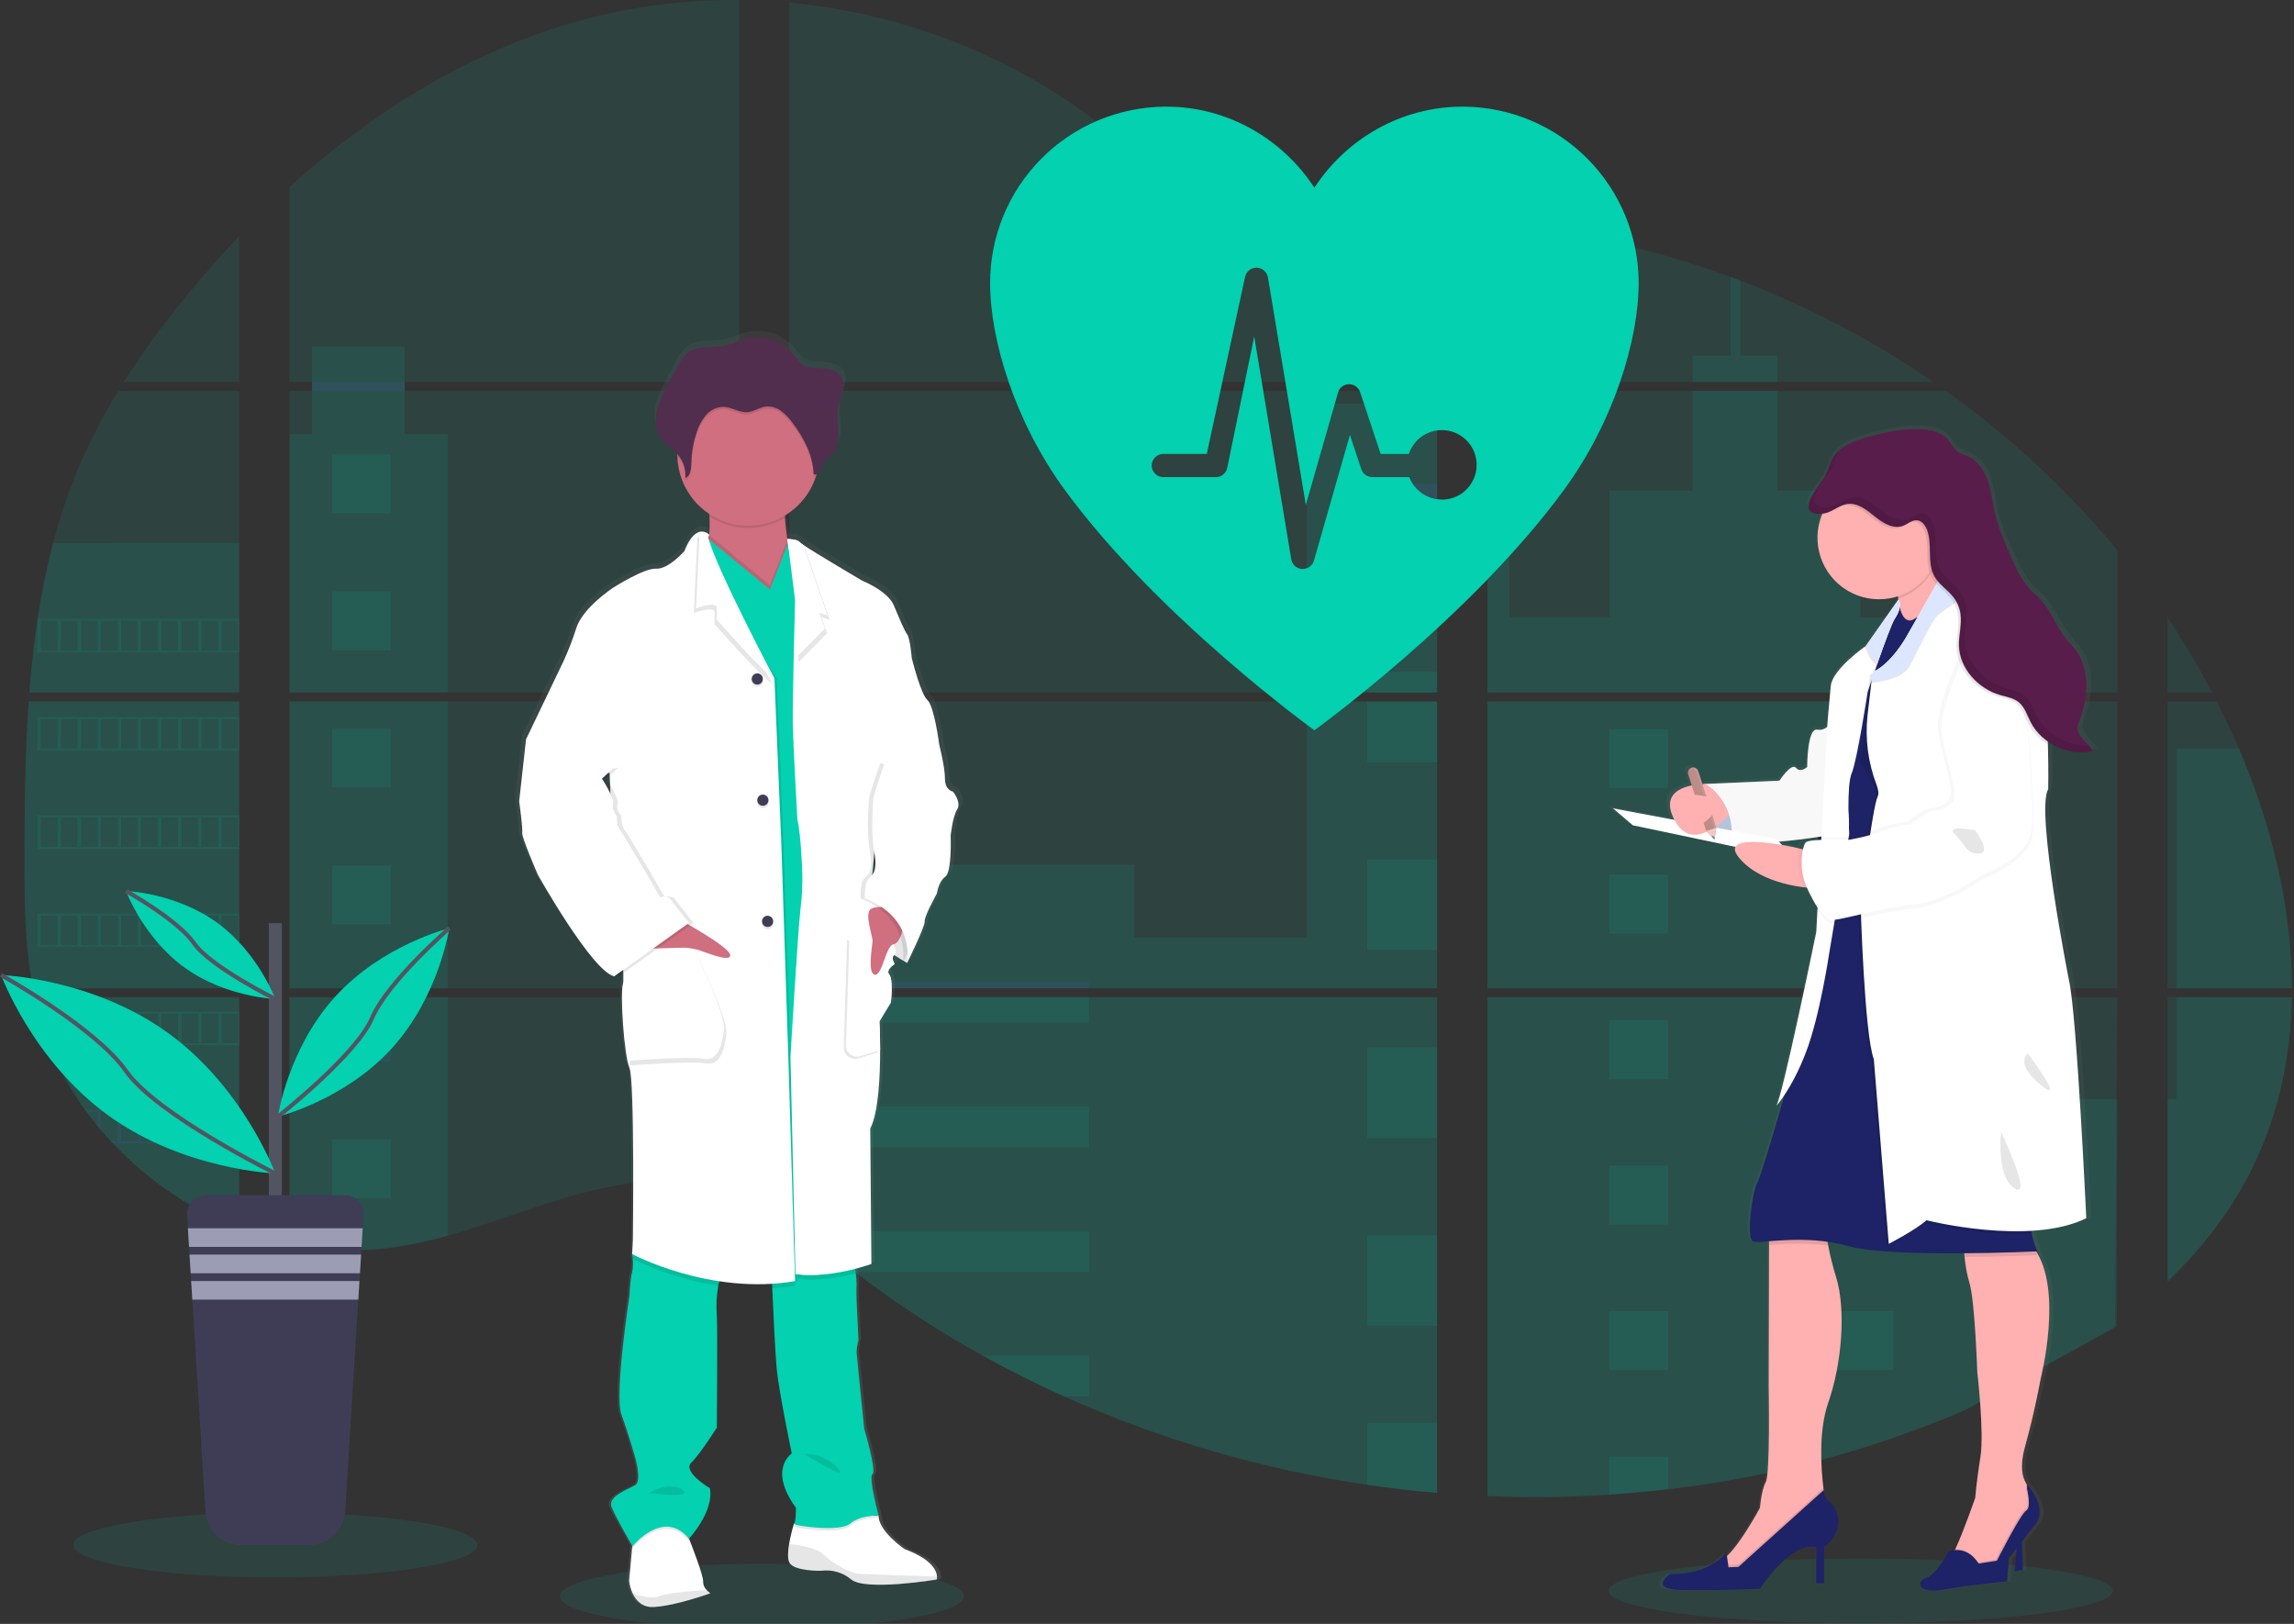 <svg width="1106" height="783" viewBox="0 0 1106 783" fill="none" xmlns="http://www.w3.org/2000/svg">
<rect x="0" y="0" width="1106" height="783" fill="#333333" stroke="none"/>
<g clip-path="url(#clip0)">
<path opacity="0.1" d="M367.38 785.3C421.195 785.3 464.82 778.293 464.82 769.65C464.82 761.007 421.195 754 367.38 754C313.565 754 269.94 761.007 269.94 769.65C269.94 778.293 313.565 785.3 367.38 785.3Z" fill="#03D1AF"/>
<path opacity="0.1" d="M897.05 782.74C964.202 782.74 1018.64 775.733 1018.64 767.09C1018.64 758.447 964.202 751.44 897.05 751.44C829.898 751.44 775.46 758.447 775.46 767.09C775.46 775.733 829.898 782.74 897.05 782.74Z" fill="#03D1AF"/>
<path opacity="0.1" d="M13.84 338.2H115.33V476.53H21.27C21.02 477.95 20.78 479.38 20.52 480.81H115.33V592.37C115.16 592.32 115.01 592.26 114.85 592.2C112.17 591.14 109.51 590.02 106.85 588.82L105.15 588.05C102.483 586.79 99.817 585.457 97.15 584.05C96.22 583.56 95.29 583.05 94.37 582.53C79.566 574.237 66.117 563.729 54.49 551.37C54.15 551.04 53.83 550.69 53.49 550.37C51.87 548.61 50.28 546.83 48.74 545.01L47.04 543.01C45.22 540.78 43.46 538.49 41.75 536.17C41.5 535.83 41.26 535.49 41 535.17C34.045 525.527 28.271 515.086 23.8 504.07C23.66 503.74 23.54 503.38 23.41 503.07C22.037 499.537 20.82 495.97 19.76 492.37C19.3 490.86 18.86 489.37 18.48 487.8C18.34 487.34 18.22 486.89 18.11 486.44C12.43 464.27 11.76 441.24 11.76 418.37C11.76 415.7 11.76 413.02 11.76 410.37C11.76 401.12 11.87 391.81 12.03 382.51C12.03 380.1 12.13 377.7 12.18 375.28C12.32 369.14 12.52 363 12.78 356.86C12.84 355.15 12.92 353.45 13.01 351.75C13.01 350.77 13.06 349.79 13.16 348.81C13.4 345.25 13.6 341.72 13.84 338.2Z" fill="#03D1AF"/>
<path opacity="0.1" d="M115.33 184.18H59.66C68.709 170.016 78.597 156.405 89.27 143.42C97.54 133.26 106.27 123.36 115.33 113.82V184.18Z" fill="#03D1AF"/>
<path opacity="0.1" d="M115.33 188.46V333.92H14.16C14.16 333.5 14.23 333.07 14.26 332.65C14.35 331.5 14.44 330.35 14.54 329.21C14.65 327.87 14.77 326.52 14.9 325.21C15.03 323.9 15.17 322.3 15.32 320.85C15.47 319.4 15.61 317.93 15.78 316.48C15.95 315.03 16.1 313.58 16.28 312.14C16.46 310.7 16.62 309.24 16.81 307.8C16.96 306.6 17.12 305.41 17.28 304.21C17.51 302.52 17.75 300.82 18.01 299.14C18.01 298.89 18.08 298.63 18.12 298.39C19.945 286.092 22.432 273.901 25.57 261.87C28.855 249.25 33.049 236.884 38.12 224.87C43.51 212.302 49.82 200.149 57 188.51L115.33 188.46Z" fill="#03D1AF"/>
<path opacity="0.1" d="M139.56 338.19V476.53H356.33V338.19H139.56ZM139.56 480.8V599.6C140.8 599.86 142.03 600.11 143.25 600.32C144.91 600.64 146.56 600.93 148.25 601.18C148.57 601.23 148.9 601.28 149.25 601.31C149.91 601.42 150.59 601.51 151.25 601.6C152.92 601.83 154.58 602.02 156.25 602.17C157.04 602.25 157.84 602.32 158.64 602.38L160.57 602.53C161.62 602.61 162.66 602.67 163.69 602.7C164.33 602.7 164.97 602.76 165.63 602.78C166.13 602.78 166.63 602.78 167.15 602.78C167.67 602.78 168.41 602.78 169.04 602.78C169.9 602.78 170.76 602.78 171.61 602.78H172.76C173.62 602.78 174.48 602.78 175.33 602.7H175.39C175.98 602.7 176.58 602.7 177.18 602.62C177.347 602.63 177.514 602.63 177.68 602.62C178.18 602.62 178.68 602.62 179.16 602.55H179.51L182.86 602.29C183.96 602.19 185.07 602.06 186.19 601.94L188.47 601.67C197.746 600.37 206.919 598.419 215.92 595.83C236.14 590.19 255.92 582.3 276.13 576.52C302.26 569.07 331.13 565.41 356.38 574.52V480.8H139.56ZM356.33 184.18V0.01C332.597 -0.247 308.929 2.529 285.9 8.27C231.01 22.06 181.76 51.97 139.56 90.17V184.17H150.44V188.44H139.56V333.92H356.33V188.45H195.11V184.18H356.33ZM634.76 121.97C621.18 121.49 607.68 117.19 595.47 110.55C572.12 97.85 553.47 78.24 532.63 61.69C489.33 27.22 435.63 6.42 380.54 1.26V184.18H689.99L690.76 183.37L634.76 121.97ZM662.95 116.97L692.84 149.77V108.37C682.83 109.61 674.06 112.56 662.99 116.93L662.95 116.97ZM692.84 629.1V480.8H629.15C628.98 480.17 628.81 479.53 628.61 478.89C628.8 479.53 628.96 480.17 629.14 480.8H380.58V588.05C382.94 589.8 385.27 591.64 387.58 593.51C390.07 595.51 392.53 597.62 395 599.69L397.49 601.75C398.68 602.75 399.88 603.75 401.09 604.69C403.49 606.637 405.913 608.557 408.36 610.45C409.57 611.45 410.81 612.35 412.04 613.29C431.567 628.22 452.166 641.693 473.67 653.6C478.49 656.267 483.353 658.87 488.26 661.41C491.53 663.08 494.82 664.74 498.12 666.35C503.08 668.77 508.08 671.103 513.12 673.35C559.586 694.208 608.721 708.521 659.12 715.88C670.313 717.533 681.55 718.833 692.83 719.78V629.09H693.83L692.84 629.1ZM380.58 188.45V333.92H692.88V188.45H380.58ZM380.58 338.19V476.53H692.88V338.19H380.58ZM717.12 108.19V154.37L755.27 112.51C742.63 110.47 729.913 109.013 717.12 108.14V108.19ZM717.12 338.24V476.53H1020.87V338.19L717.12 338.24ZM1019.76 640.08L1020.83 480.8H717.12V721.37C736.685 722.192 756.28 721.958 775.82 720.67V720.67H776.16C785.493 720.083 794.783 719.23 804.03 718.11H804.24C853.571 712.369 901.807 699.498 947.44 679.9L1019.76 640.08ZM1079.44 360.97C1078.3 358.28 1077.11 355.61 1075.9 352.97C1073.64 347.97 1071.25 343.11 1068.79 338.25H1045.09V476.53H1105.01C1104.98 437.37 1095.07 397.37 1079.47 360.92L1079.44 360.97ZM1045.09 480.85V617.85C1061.97 601.67 1076.23 583.16 1086.5 562C1098.85 536.52 1104.5 508.93 1104.96 480.83L1045.09 480.85ZM1045.09 297.93V333.93H1066.57C1060.07 321.537 1052.91 309.503 1045.12 297.88L1045.09 297.93ZM839.09 135.33C837.51 134.73 835.93 134.12 834.34 133.53C817.571 127.337 800.435 122.187 783.03 118.11L724.65 182.18L723.53 183.37L724.28 184.19H932.06C903.122 164.27 871.924 147.853 839.12 135.28L839.09 135.33ZM938.15 188.5H721.38L717.12 192.4V333.92H754.46H754.52H1020.91V265.37C996.812 236.226 968.999 210.366 938.18 188.45L938.15 188.5Z" fill="#03D1AF"/>
<path opacity="0.1" d="M115.33 261.83V333.92H14.16C14.16 333.5 14.23 333.07 14.26 332.65C14.35 331.5 14.44 330.35 14.54 329.21C14.65 327.87 14.77 326.52 14.9 325.21C15.03 323.9 15.17 322.3 15.32 320.85C15.47 319.4 15.61 317.93 15.78 316.48C15.95 315.03 16.1 313.58 16.28 312.14C16.46 310.7 16.62 309.24 16.81 307.8C16.96 306.6 17.12 305.41 17.28 304.21C17.51 302.52 17.75 300.82 18.01 299.14C18.01 298.89 18.08 298.63 18.12 298.39C19.945 286.092 22.432 273.901 25.57 261.87L115.33 261.83Z" fill="#03D1AF"/>
<path opacity="0.1" d="M13.84 338.2H115.33V476.53H21.27C21.02 477.95 20.78 479.38 20.52 480.81H115.33V592.37C115.16 592.32 115.01 592.26 114.85 592.2C112.17 591.14 109.51 590.02 106.85 588.82L105.15 588.05C102.483 586.79 99.817 585.457 97.15 584.05C96.22 583.56 95.29 583.05 94.37 582.53C79.566 574.237 66.117 563.729 54.49 551.37C54.15 551.04 53.83 550.69 53.49 550.37C51.87 548.61 50.28 546.83 48.74 545.01L47.04 543.01C45.22 540.78 43.46 538.49 41.75 536.17C41.5 535.83 41.26 535.49 41 535.17C34.045 525.527 28.271 515.086 23.8 504.07C23.66 503.74 23.54 503.38 23.41 503.07C22.037 499.537 20.82 495.97 19.76 492.37C19.3 490.86 18.86 489.37 18.48 487.8C18.34 487.34 18.22 486.89 18.11 486.44C12.43 464.27 11.76 441.24 11.76 418.37C11.76 415.7 11.76 413.02 11.76 410.37C11.76 401.12 11.87 391.81 12.03 382.51C12.03 380.1 12.13 377.7 12.18 375.28C12.32 369.14 12.52 363 12.78 356.86C12.84 355.15 12.92 353.45 13.01 351.75C13.01 350.77 13.06 349.79 13.16 348.81C13.4 345.25 13.6 341.72 13.84 338.2Z" fill="#03D1AF"/>
<path opacity="0.1" d="M215.87 209.28V333.92H139.56V209.28H150.44V167.08H195.1V209.28H215.87Z" fill="#03D1AF"/>
<path opacity="0.1" d="M215.87 338.19H139.57V476.52H215.87V338.19Z" fill="#03D1AF"/>
<path opacity="0.1" d="M139.56 480.81H215.87V595.81C206.869 598.397 197.696 600.345 188.42 601.64L186.14 601.92C185.02 602.05 183.91 602.16 182.81 602.27C181.71 602.38 180.57 602.46 179.46 602.53H179.11C178.63 602.53 178.11 602.59 177.64 602.6H177.13C176.53 602.6 175.93 602.66 175.33 602.68C174.48 602.73 173.63 602.74 172.76 602.75C172.39 602.75 172.04 602.75 171.67 602.75C170.81 602.75 169.96 602.75 169.1 602.75H167.21C166.7 602.75 166.21 602.75 165.68 602.75L163.75 602.68C162.75 602.68 161.67 602.57 160.63 602.5L158.71 602.36L156.32 602.14C154.64 601.99 152.97 601.8 151.32 601.57L149.32 601.29L148.32 601.15C146.65 600.89 145 600.61 143.32 600.29C142.09 600.08 140.87 599.82 139.63 599.57L139.56 480.81Z" fill="#03D1AF"/>
<path opacity="0.1" d="M692.88 194.56H629.96V333.91H692.88V194.56Z" fill="#03D1AF"/>
<path opacity="0.1" d="M692.89 338.19V476.53H380.58V416.86H546.93V452.06H629.96V338.19H692.89Z" fill="#03D1AF"/>
<path opacity="0.1" d="M693.88 629.13H692.88V719.88C681.613 718.927 670.38 717.63 659.18 715.99C608.756 708.608 559.601 694.264 513.12 673.37C499.7 667.33 486.553 660.737 473.68 653.59C452.176 641.677 431.575 628.204 412.04 613.28C407.133 609.52 402.29 605.673 397.51 601.74C394.2 599.01 390.91 596.21 387.58 593.49C385.27 591.62 382.94 589.78 380.58 588.02V480.81H629.13C628.96 480.17 628.79 479.53 628.61 478.9C628.8 479.53 628.98 480.17 629.15 480.81H692.88V629.07C693.22 629.08 693.55 629.11 693.88 629.13Z" fill="#03D1AF"/>
<path opacity="0.1" d="M856.98 184.18H815.98V171.44H834.36V133.49C835.953 134.07 837.54 134.667 839.12 135.28V171.44H856.98V184.18Z" fill="#03D1AF"/>
<path opacity="0.1" d="M955.76 333.92H754.48C754.48 333.92 754.48 333.92 754.55 333.97L754.46 333.92H717.12V194.57H727.7V297.57H776.05V236.57H815.99V188.46H856.99V236.61H896.93V297.61H955.76V333.92Z" fill="#03D1AF"/>
<path opacity="0.1" d="M717.12 338.19V476.53H955.76V338.19H717.12ZM1020.54 639.37L1020.87 529.87H955.76V480.87H717.12V721.37C736.685 722.192 756.28 721.958 775.82 720.67V720.67H776.16C785.493 720.083 794.783 719.23 804.03 718.11H804.24C853.571 712.369 901.807 699.498 947.44 679.9" fill="#03D1AF"/>
<path opacity="0.1" d="M1049.33 480.81H1105C1104.51 508.9 1098.87 536.49 1086.53 561.97C1076.26 583.14 1061.99 601.65 1045.13 617.82V529.82H1049.33V480.81Z" fill="#03D1AF"/>
<path opacity="0.1" d="M1105.03 476.53H1049.33V360.92H1079.47C1095.07 397.37 1104.98 437.37 1105.03 476.53Z" fill="#03D1AF"/>
<path opacity="0.1" d="M692.89 233.3H659.18V276.99H692.89V233.3Z" fill="#6C63FF"/>
<path opacity="0.1" d="M692.89 323.86H659.18V333.92H692.89V323.86Z" fill="#03D1AF"/>
<path opacity="0.1" d="M692.89 338.19H659.18V367.54H692.89V338.19Z" fill="#03D1AF"/>
<path opacity="0.1" d="M692.89 414.42H659.18V458.11H692.89V414.42Z" fill="#03D1AF"/>
<path opacity="0.1" d="M692.89 504.98H659.18V548.67H692.89V504.98Z" fill="#03D1AF"/>
<path opacity="0.1" d="M692.88 629.07C693.22 629.07 693.55 629.07 693.88 629.13H692.88V639.28H659.18V595.54H692.88V629.07Z" fill="#03D1AF"/>
<path opacity="0.1" d="M692.88 686.08V719.83C681.613 718.877 670.38 717.58 659.18 715.94V686.08H692.88Z" fill="#03D1AF"/>
<path opacity="0.1" d="M525.05 473.32H380.58V476.53H525.05V473.32Z" fill="#6C63FF"/>
<path opacity="0.1" d="M525.05 480.8H380.58V493.1H525.05V480.8Z" fill="#03D1AF"/>
<path opacity="0.1" d="M525.05 533.42H380.58V553.2H525.05V533.42Z" fill="#03D1AF"/>
<path opacity="0.1" d="M525.04 593.52V613.3H412.04C407.133 609.553 402.287 605.707 397.5 601.76C394.19 599.03 390.91 596.23 387.57 593.52H525.04Z" fill="#03D1AF"/>
<path opacity="0.1" d="M525.04 653.61V673.37H513.11C499.703 667.323 486.56 660.727 473.68 653.58L525.04 653.61Z" fill="#03D1AF"/>
<path opacity="0.1" d="M804.27 351.6H775.83V380.04H804.27V351.6Z" fill="#03D1AF"/>
<path opacity="0.1" d="M188.49 219.09H160.05V247.53H188.49V219.09Z" fill="#03D1AF"/>
<path opacity="0.1" d="M188.49 285.15H160.05V313.59H188.49V285.15Z" fill="#03D1AF"/>
<path opacity="0.1" d="M188.49 351.21H160.05V379.65H188.49V351.21Z" fill="#03D1AF"/>
<path opacity="0.1" d="M188.49 417.26H160.05V445.7H188.49V417.26Z" fill="#03D1AF"/>
<path opacity="0.1" d="M188.49 483.32H160.05V511.76H188.49V483.32Z" fill="#6C63FF"/>
<path opacity="0.1" d="M188.49 549.38H160.05V577.82H188.49V549.38Z" fill="#03D1AF"/>
<path opacity="0.1" d="M912.84 351.6H884.4V380.04H912.84V351.6Z" fill="#6C63FF"/>
<path opacity="0.1" d="M804.27 421.75H775.83V450.19H804.27V421.75Z" fill="#03D1AF"/>
<path opacity="0.1" d="M912.84 421.75H884.4V450.19H912.84V421.75Z" fill="#6C63FF"/>
<path opacity="0.1" d="M804.27 491.89H775.83V520.33H804.27V491.89Z" fill="#03D1AF"/>
<path opacity="0.1" d="M912.84 491.89H884.4V520.33H912.84V491.89Z" fill="#6C63FF"/>
<path opacity="0.1" d="M804.27 562.04H775.83V590.48H804.27V562.04Z" fill="#03D1AF"/>
<path opacity="0.1" d="M912.84 562.04H884.4V590.48H912.84V562.04Z" fill="#6C63FF"/>
<path opacity="0.1" d="M804.27 632.19H775.83V660.63H804.27V632.19Z" fill="#03D1AF"/>
<path opacity="0.1" d="M912.84 632.19H884.4V660.63H912.84V632.19Z" fill="#03D1AF"/>
<path opacity="0.1" d="M775.83 720.67V702.33H804.26V718.06L775.83 720.67Z" fill="#03D1AF"/>
<path opacity="0.1" d="M18 298.37V314.64H115.33V298.37H18ZM27.7 313.62H19.76V299.37H27.76L27.7 313.62ZM37.39 313.62H29.39V299.37H37.39V313.62ZM47.06 313.62H39.06V299.37H47.06V313.62ZM56.75 313.62H48.76V299.37H56.76L56.75 313.62ZM66.43 313.62H58.43V299.37H66.43V313.62ZM76.12 313.62H68.12V299.37H76.12V313.62ZM85.81 313.62H77.81V299.37H85.81V313.62ZM95.49 313.62H87.49V299.37H95.49V313.62ZM105.17 313.62H97.17V299.37H105.17V313.62ZM114.85 313.62H106.85V299.37H114.85V313.62Z" fill="#03D1AF"/>
<path opacity="0.1" d="M18 345.71V361.98H115.33V345.71H18ZM27.7 360.95H19.76V346.74H27.76L27.7 360.95ZM37.39 360.95H29.39V346.74H37.39V360.95ZM47.06 360.95H39.06V346.74H47.06V360.95ZM56.75 360.95H48.76V346.74H56.76L56.75 360.95ZM66.43 360.95H58.43V346.74H66.43V360.95ZM76.12 360.95H68.12V346.74H76.12V360.95ZM85.81 360.95H77.81V346.74H85.81V360.95ZM95.49 360.95H87.49V346.74H95.49V360.95ZM105.17 360.95H97.17V346.74H105.17V360.95ZM114.85 360.95H106.85V346.74H114.85V360.95Z" fill="#03D1AF"/>
<path opacity="0.1" d="M18 393.07V409.37H115.33V393.07H18ZM27.7 408.31H19.76V394.09H27.76L27.7 408.31ZM37.39 408.31H29.39V394.09H37.39V408.31ZM47.06 408.31H39.06V394.09H47.06V408.31ZM56.75 408.31H48.76V394.09H56.76L56.75 408.31ZM66.43 408.31H58.43V394.09H66.43V408.31ZM76.12 408.31H68.12V394.09H76.12V408.31ZM85.81 408.31H77.81V394.09H85.81V408.31ZM95.49 408.31H87.49V394.09H95.49V408.31ZM105.17 408.31H97.17V394.09H105.17V408.31ZM114.85 408.31H106.85V394.09H114.85V408.31Z" fill="#03D1AF"/>
<path opacity="0.1" d="M18 440.43V456.68H115.33V440.43H18ZM27.7 455.67H19.76V441.44H27.76L27.7 455.67ZM37.39 455.67H29.39V441.44H37.39V455.67ZM47.06 455.67H39.06V441.44H47.06V455.67ZM56.75 455.67H48.76V441.44H56.76L56.75 455.67ZM66.43 455.67H58.43V441.44H66.43V455.67ZM76.12 455.67H68.12V441.44H76.12V455.67ZM85.81 455.67H77.81V441.44H85.81V455.67ZM95.49 455.67H87.49V441.44H95.49V455.67ZM105.17 455.67H97.17V441.44H105.17V455.67ZM114.85 455.67H106.85V441.44H114.85V455.67Z" fill="#03D1AF"/>
<path opacity="0.1" d="M18.42 487.78C18.81 489.31 19.25 490.84 19.71 492.35V488.8H27.71V503.02H23.43C23.56 503.35 23.69 503.71 23.82 504.02H115.33V487.78H18.42ZM37.42 503.02H29.42V488.8H37.42V503.02ZM47.09 503.02H39.09V488.8H47.09V503.02ZM56.78 503.02H48.76V488.8H56.76L56.78 503.02ZM66.46 503.02H58.46V488.8H66.46V503.02ZM76.15 503.02H68.15V488.8H76.15V503.02ZM85.84 503.02H77.84V488.8H85.84V503.02ZM95.52 503.02H87.52V488.8H95.52V503.02ZM105.2 503.02H97.2V488.8H105.2V503.02ZM114.88 503.02H106.88V488.8H114.88V503.02Z" fill="#03D1AF"/>
<path opacity="0.1" d="M41.02 535.14C41.27 535.46 41.51 535.82 41.77 536.14H47.06V542.97C47.63 543.65 48.19 544.33 48.77 544.97V536.1H56.77V550.37H53.53C53.85 550.7 54.16 551.05 54.53 551.37H115.36V535.14H41.02ZM66.43 550.37H58.43V536.16H66.43V550.37ZM76.12 550.37H68.12V536.16H76.12V550.37ZM85.81 550.37H77.81V536.16H85.81V550.37ZM95.49 550.37H87.49V536.16H95.49V550.37ZM105.17 550.37H97.17V536.16H105.17V550.37ZM114.85 550.37H106.85V536.16H114.85V550.37Z" fill="#6C63FF"/>
<path opacity="0.1" d="M94.41 582.49C95.32 583.01 96.25 583.49 97.19 584.01V583.51H105.19V588.01L106.89 588.8V583.51H114.89V592.16C115.043 592.236 115.204 592.297 115.37 592.34V582.49H94.41Z" fill="#6C63FF"/>
<path opacity="0.1" d="M754.48 333.92H754.54H754.48ZM692.88 629.06H693.88H692.88ZM628.61 478.89C628.8 479.53 628.96 480.17 629.14 480.8C628.98 480.17 628.81 479.53 628.61 478.89ZM754.48 333.89H754.54H754.48ZM150.48 184.15V188.42H195.15V184.15H150.48ZM692.88 629.06H693.88H692.88ZM628.61 478.89C628.8 479.53 628.96 480.17 629.14 480.8C628.98 480.17 628.81 479.53 628.61 478.89ZM754.48 333.89H754.54H754.48ZM692.88 629.03H693.88H692.88ZM628.61 478.89C628.8 479.53 628.96 480.17 629.14 480.8C628.98 480.17 628.81 479.53 628.61 478.89Z" fill="#6C63FF"/>
<path d="M461.6 379.67C461.6 379.67 457.66 379.12 457.66 373.38C457.66 367.64 454.84 356.92 454.84 356.92C454.84 356.87 452.4 338.25 449.03 335.29C445.66 332.33 441.33 314.95 441.33 314.95C441.33 314.95 440.59 305.52 439.08 303.49C437.57 301.46 435.53 296.49 432.52 289.4C429.51 282.31 416.96 277.4 416.96 277.4C416.96 277.4 394.27 264.24 387.84 259.95C387.255 259.598 386.709 259.185 386.21 258.72C385.09 257.25 380.21 257.22 380.21 257.22C379.7 254 379.21 250.3 379.05 246.95C379.05 246.59 379.05 246.23 379 245.87C386.17 241.632 391.57 234.95 394.21 227.05C394.33 226.67 394.43 226.27 394.54 225.89C394.969 225.748 395.365 225.519 395.701 225.216C396.036 224.913 396.305 224.543 396.49 224.13C397.07 222.84 397.08 221.33 397.8 220.13C398.64 218.71 400.24 217.95 401.5 216.88C404.68 214.18 405.5 209.63 405.35 205.49C405.25 202.14 404.71 198.76 404.92 195.43L404.98 194.59C405.04 194.09 405.11 193.59 405.2 193.11C405.69 190.63 406.76 188.29 407.36 185.83C407.96 183.37 408.02 180.6 406.62 178.48C404.57 175.37 400.3 174.75 396.55 174.43C392.3 174.07 388.5 174.54 385.78 171.01C384.507 169.165 383.075 167.435 381.5 165.84C380.94 165.32 375.5 162 375.5 161.78C370.19 159.321 364.172 158.859 358.55 160.48C355.73 161.3 353.07 162.64 350.21 163.31C344.04 164.77 336.94 163.19 331.7 166.72C328.78 168.72 327.03 171.9 325.39 175C324.057 177.553 322.703 180.103 321.33 182.65C319.12 186.84 316.87 191.1 315.94 195.74C315.744 196.75 315.624 197.772 315.58 198.8V198.85C315.58 199.22 315.58 199.59 315.58 199.96V200.43C315.58 200.78 315.58 201.12 315.64 201.43C315.7 201.74 315.69 201.84 315.72 202.05C315.75 202.26 315.8 202.73 315.86 203.05C315.92 203.37 316.04 203.93 316.16 204.37C316.21 204.56 316.28 204.74 316.34 204.92C316.44 205.26 316.56 205.59 316.69 205.92C316.76 206.09 316.83 206.27 316.91 206.44C317.06 206.79 317.24 207.13 317.42 207.44C317.5 207.58 317.56 207.71 317.64 207.84C317.919 208.305 318.226 208.753 318.56 209.18C320.7 211.85 323.85 213.55 326.18 216.05C326.18 216.15 326.18 216.25 326.18 216.34C326.18 216.62 326.18 216.89 326.18 217.17C326.303 222.746 327.788 228.206 330.503 233.078C333.218 237.949 337.083 242.083 341.76 245.12C341.76 245.5 341.81 245.89 341.83 246.27C342.025 249.238 341.988 252.217 341.72 255.18C341.313 254.7 340.803 254.318 340.228 254.062C339.654 253.806 339.029 253.682 338.4 253.7C337.97 253.679 337.54 253.716 337.12 253.81L337.03 253.74V253.83C334.83 254.37 332.12 256.66 329.53 263.17C329.53 263.17 321.65 272.05 315.65 271.68C309.65 271.31 294.46 280.92 294.46 280.92C294.46 280.92 279.64 290.54 276.46 300.34C274.682 305.897 272.551 311.335 270.08 316.62L251.76 354.37L248.38 384.32C248.38 384.32 250.25 397.64 249.88 399.67C249.51 401.7 257.57 420.01 257.57 420.01C257.57 420.01 284.2 466.8 295.08 469.2L295.86 468.65C296.325 468.893 296.819 469.078 297.33 469.2L299.57 467.62C299.704 469.381 299.647 471.151 299.4 472.9C297.9 477.52 299.96 507.67 302.58 513.58C305.2 519.49 304.27 596.98 304.27 596.98L303.9 603.82C303.9 603.82 303.9 604.04 303.99 604.42L303.9 606.04L304.17 606.18C304.45 608.35 304.359 610.551 303.9 612.69C302.96 615.69 302.58 624.17 302.58 624.17C302.58 624.17 295.09 672.05 298.64 681.67C302.19 691.29 305.21 701.83 305.21 701.83C305.21 701.83 308.96 713.83 305.39 715.88C301.82 717.93 291.67 721.37 293.76 726.37C295.66 730.99 302.87 743.37 303.94 745.18L303.85 746.13L302.38 762.06C302.618 764.163 303.188 766.216 304.07 768.14C305.68 771.61 308.81 775.21 314.76 774.82C315.76 774.75 316.92 774.63 318.04 774.48C328.93 773.02 342.34 768.16 342.34 768.16C341.644 767.718 341.005 767.19 340.44 766.59V766.59C339.905 766.071 339.48 765.449 339.193 764.762C338.906 764.074 338.762 763.335 338.77 762.59C338.93 759.69 333.5 745.87 332.15 742.47C331.94 741.98 331.83 741.7 331.83 741.7C331.83 741.7 344.21 728.76 342.15 717.29C342.15 717.29 328.45 709.29 332.96 704.9C337.47 700.51 345.53 687.9 345.53 687.9C345.53 687.9 345.9 640.75 345.53 633.71C345.144 628.824 345.376 623.908 346.22 619.08C346.37 618.35 346.55 617.64 346.74 616.94C352.977 617.871 359.274 618.349 365.58 618.37C367.88 618.37 370.22 618.37 372.58 618.23C372.58 618.897 372.61 619.617 372.67 620.39C373.19 632.07 374.16 652.55 374.95 660.16C376.07 671.07 382.26 700.47 382.26 700.47C382.26 700.47 370.45 708.05 384.32 726.73C384.32 726.73 384.32 733.5 383.4 734.48C382.418 737.684 381.626 740.943 381.03 744.24C380.45 747.76 380.21 751.32 381.15 753.17C383.4 757.59 396.9 757.23 396.9 757.23L397.23 757.17C399.779 756.907 402.354 757.152 404.807 757.892C407.26 758.632 409.542 759.851 411.52 761.48C416.65 765.6 436.12 763.79 446.66 762.48C450.79 761.96 453.55 761.48 453.55 761.48C453.684 761.012 453.731 760.525 453.69 760.04C453.58 757.45 451.55 751.77 437.79 746.7C437.79 746.7 424.85 738 425.03 730.42H424.76H423.26C424.35 730.36 425.05 730.42 425.05 730.42C425.05 730.42 419.98 711.92 422.05 710.42C424.12 708.92 417.92 688.42 417.92 688.42C417.92 688.42 414.37 654.02 414.18 651.61C414.188 649.542 414.501 647.486 415.11 645.51L414.18 626.65C414.18 626.65 414 620.38 414.18 618.34C414.15 616.569 414.006 614.802 413.75 613.05C413.66 612.35 413.57 611.62 413.47 610.9C418.32 609.67 421.47 608.53 421.47 608.53L420.91 542.88C425.03 534.88 425.79 517.33 425.77 504.88C425.77 496.88 425.41 490.96 425.41 490.96L431.04 481.77C431.04 481.77 432.34 470.77 430.28 468.36C429.37 467.27 429.78 466.14 430.53 465.21C430.919 464.901 431.33 464.62 431.76 464.37C431.76 464.37 431.7 464.28 431.63 464.15C432.023 463.822 432.441 463.524 432.88 463.26C432.88 463.26 430.88 460.16 432.67 458.85C434.35 459.99 435.85 460.85 436.99 461.55C436.91 462.28 436.83 462.7 436.83 462.7L437.31 461.7C438.41 462.32 439.08 462.7 439.08 462.7C439.08 462.7 447.9 445.13 447.71 442.54C447.52 439.95 453.71 429.04 453.71 429.04C453.71 429.04 454.46 423.31 457.84 420.91C461.22 418.51 460.46 401.12 460.46 401.12C460.46 401.12 461.4 392.06 463.65 388.36C465.9 384.66 461.6 379.67 461.6 379.67ZM292.84 371.96L293.01 376.15C292.01 374.54 291.29 373.38 291.29 373.38L292.84 371.96Z" fill="url(#paint0_linear)"/>
<path d="M439.56 455.11L437.4 464.31C437.4 464.31 420.1 455.48 416.98 444.26C413.86 433.04 422.2 428.78 422.2 428.78L438.32 435.61L439.56 455.11Z" fill="white"/>
<path opacity="0.1" d="M439.56 455.11L437.4 464.31C437.4 464.31 420.1 455.48 416.98 444.26C413.86 433.04 422.2 428.78 422.2 428.78L438.32 435.61L439.56 455.11Z" fill="black"/>
<path d="M342.47 768.22C342.47 768.22 326.47 774.1 315.47 774.84C309.63 775.23 306.56 771.65 304.98 768.2C304.117 766.282 303.56 764.241 303.33 762.15L304.76 746.3L305.52 737.86L328.89 731.79L332.2 741.91L332.51 742.68C333.84 746.06 339.17 759.81 339.01 762.68C339.004 763.415 339.145 764.144 339.427 764.822C339.709 765.501 340.125 766.116 340.65 766.63C341.187 767.235 341.798 767.77 342.47 768.22V768.22Z" fill="white"/>
<path d="M451.76 760.16C451.8 760.641 451.753 761.126 451.62 761.59C451.62 761.59 417.4 767.3 410.4 761.59C408.427 759.922 406.126 758.685 403.646 757.958C401.166 757.231 398.562 757.031 396 757.37C396 757.37 382.76 757.73 380.55 753.37C379.63 751.54 379.87 747.99 380.44 744.49C381.022 741.21 381.796 737.968 382.76 734.78L383.29 734.36L386.44 731.83L423.32 730.74H423.6C423.42 738.28 436.12 746.93 436.12 746.93C449.61 751.93 451.6 757.58 451.76 760.16Z" fill="white"/>
<path opacity="0.1" d="M451.76 760.16C451.795 760.642 451.744 761.126 451.61 761.59C451.61 761.59 417.4 767.3 410.4 761.59C408.428 759.923 406.129 758.687 403.651 757.96C401.173 757.233 398.57 757.032 396.01 757.37C396.01 757.37 382.76 757.73 380.56 753.37C379.64 751.53 379.87 747.99 380.44 744.49C385.54 745 393.59 746.27 396.75 749.3C401.53 753.91 409.63 758.51 414.6 758.87C418.49 759.12 441.76 759.86 451.76 760.16Z" fill="black"/>
<path opacity="0.1" d="M342.47 768.22C342.47 768.22 326.47 774.1 315.47 774.84C309.63 775.23 306.56 771.65 304.99 768.19C309.06 769.56 314.71 771 317.68 769.68C321.2 768.12 333.68 767.11 340.68 766.68C341.213 767.263 341.814 767.78 342.47 768.22V768.22Z" fill="black"/>
<path d="M366.21 294.37C353.01 289.24 336.03 272.29 340.27 264.37C341.212 262.371 341.771 260.214 341.92 258.01C342.193 255.018 342.233 252.009 342.04 249.01C341.743 244.099 341.152 239.21 340.27 234.37C340.27 234.37 381.48 235.3 379.08 241.37C378.38 243.15 378.27 246.24 378.46 249.7C378.65 253.16 379.15 257.07 379.67 260.38C380.39 264.92 381.11 268.38 381.11 268.38C381.11 268.38 378.59 271.91 377.11 272.1C375.63 272.29 385.15 301.68 366.21 294.37Z" fill="#CF6F80"/>
<path opacity="0.1" d="M332.48 742.68L332.17 743.02C319.85 728.12 304.95 746.69 304.95 746.69L304.73 746.3L305.49 737.86L328.86 731.79L332.17 741.91L332.48 742.68Z" fill="black"/>
<path opacity="0.1" d="M423.61 731.79C423.61 731.79 414.61 731.6 409.81 735.84C405.01 740.08 381.81 736.76 382.81 735.84C383.106 735.384 383.285 734.862 383.33 734.32L386.48 731.79L423.36 730.7C423.5 731.37 423.61 731.79 423.61 731.79Z" fill="black"/>
<path d="M347.81 614.78C347.14 616.437 346.631 618.155 346.29 619.91C345.456 624.716 345.224 629.607 345.6 634.47C345.97 641.47 345.6 688.38 345.6 688.38C345.6 688.38 337.69 700.89 333.28 705.3C328.87 709.71 342.28 717.63 342.28 717.63C344.28 729.03 332.16 741.91 332.16 741.91C319.84 727.01 304.94 745.59 304.94 745.59C304.94 745.59 296.84 731.59 294.82 726.59C292.8 721.59 302.73 718.13 306.22 716.1C309.71 714.07 306.05 702.1 306.05 702.1C306.05 702.1 303.1 691.61 299.6 682.04C296.1 672.47 303.46 624.83 303.46 624.83C303.46 624.83 303.84 616.37 304.75 613.42C305.209 611.291 305.3 609.1 305.02 606.94C304.96 606.21 304.89 605.6 304.84 605.19C304.79 604.78 304.75 604.59 304.75 604.59L304.89 604.35L309.89 595.03C309.89 595.03 350.21 608.91 347.81 614.78Z" fill="#03D1AF"/>
<path d="M423.61 730.69C423.61 730.69 414.61 730.5 409.81 734.69C405.01 738.88 381.81 735.61 382.81 734.69C383.81 733.77 383.73 726.96 383.73 726.96C370.12 708.38 381.73 700.84 381.73 700.84C381.73 700.84 375.65 671.59 374.55 660.74C373.78 653.16 372.83 632.79 372.32 621.16C372.1 616.16 371.97 612.72 371.97 612.72L383.09 610.48L384.52 610.19L411.34 604.81C411.34 604.81 412.08 609.81 412.58 613.9C412.829 615.646 412.97 617.406 413 619.17C412.82 621.17 413 627.43 413 627.43L413.91 646.2C413.315 648.169 413.009 650.213 413 652.27C413.18 654.66 416.67 688.88 416.67 688.88C416.67 688.88 422.74 709.3 420.67 710.77C418.6 712.24 423.61 730.69 423.61 730.69Z" fill="#03D1AF"/>
<path opacity="0.1" d="M379.08 241.37C378.38 243.15 378.27 246.24 378.46 249.7C372.94 253.024 366.594 254.723 360.152 254.603C353.71 254.483 347.432 252.548 342.04 249.02C341.743 244.106 341.152 239.214 340.27 234.37C340.27 234.37 381.48 235.28 379.08 241.37Z" fill="black"/>
<path d="M395.01 219.27C395.018 222.874 394.451 226.455 393.33 229.88C390.825 237.554 385.687 244.095 378.826 248.347C371.964 252.599 363.82 254.288 355.833 253.117C347.847 251.945 340.531 247.988 335.18 241.944C329.828 235.901 326.786 228.16 326.59 220.09C326.59 219.81 326.59 219.55 326.59 219.27C326.512 214.728 327.34 210.215 329.025 205.996C330.709 201.777 333.217 197.935 336.402 194.696C339.587 191.456 343.385 188.883 347.575 187.126C351.764 185.37 356.262 184.465 360.805 184.465C365.348 184.465 369.846 185.37 374.035 187.126C378.225 188.883 382.023 191.456 385.208 194.696C388.393 197.935 390.901 201.777 392.585 205.996C394.27 210.215 395.098 214.728 395.02 219.27H395.01Z" fill="#CF6F80"/>
<path opacity="0.1" d="M366.21 294.37C353.01 289.24 336.03 272.29 340.27 264.37C341.212 262.371 341.771 260.214 341.92 258.01L359.99 272.86L371.17 282.03L379.67 260.39C380.39 264.93 381.11 268.39 381.11 268.39C381.11 268.39 378.59 271.92 377.11 272.11C375.63 272.3 385.15 301.68 366.21 294.37Z" fill="black"/>
<path d="M412.94 360L397.85 613.5L378.17 614.79L327.21 467.8L335.57 293.29L337.33 256.42L359.99 275.03L371.18 284.2L379.93 261.93L396.2 276.11L412.94 360Z" fill="#03D1AF"/>
<path opacity="0.1" d="M347.81 614.78C347.14 616.437 346.631 618.155 346.29 619.91C331.97 617.699 318.062 613.354 305.03 607.02L304.76 606.88L304.85 605.27L304.9 604.43L309.9 595.11C309.9 595.11 350.21 608.91 347.81 614.78Z" fill="black"/>
<path opacity="0.1" d="M383.32 619.95C379.659 620.573 375.967 620.993 372.26 621.21C372.04 616.21 371.91 612.77 371.91 612.77L383.03 610.53L383.32 619.95Z" fill="black"/>
<path opacity="0.1" d="M412.52 613.95C405.41 615.8 394.43 617.88 384.6 616.58L384.46 610.24L411.28 604.86C411.28 604.86 412.02 609.81 412.52 613.95Z" fill="black"/>
<path opacity="0.1" d="M384.42 617.74C343.42 624.74 305.87 604.67 305.87 604.67L306.23 597.87C306.23 597.87 307.16 520.78 304.58 514.87C302 508.96 299.99 478.99 301.45 474.39C302.91 469.79 296.12 400.81 296.12 400.81L295.02 372.81L254.76 356.5L272.76 318.98C275.191 313.72 277.282 308.308 279.02 302.78C282.15 293.04 296.68 283.47 296.68 283.47C296.68 283.47 311.58 273.91 317.47 274.27C323.36 274.63 331.08 265.81 331.08 265.81C336.78 251.28 341.94 257.86 341.94 257.86C341.94 258.55 341.94 257.86 341.66 260.01C339.66 275.96 374 326.36 374.49 327.25L377.76 406.91L381.07 507.72L384.42 617.74Z" fill="black"/>
<path d="M383.32 617.74C342.32 624.74 304.76 604.67 304.76 604.67L305.13 597.87C305.13 597.87 306.06 520.78 303.47 514.87C300.88 508.96 298.88 478.99 300.35 474.39C301.82 469.79 295.02 400.81 295.02 400.81L293.91 372.81L253.63 356.44L271.63 318.92C274.056 313.657 276.147 308.247 277.89 302.72C281.01 292.98 295.55 283.41 295.55 283.41C295.55 283.41 310.45 273.85 316.33 274.21C322.21 274.57 329.94 265.75 329.94 265.75C335.65 251.22 341.94 257.8 341.94 257.8C341.94 258.49 341.34 258.8 341.66 259.95C346.06 275.42 372.9 326.3 373.39 327.19L376.7 406.85L380.01 507.66L383.32 617.74Z" fill="white"/>
<path opacity="0.1" d="M372.27 329.46C367.86 327.62 344.5 300.95 344.5 300.95V294.88C343.65 292.88 338.6 294.1 334.5 295.5L336.26 258.63L338.26 260.29C342.64 275.75 371.76 328.57 372.27 329.46Z" fill="black"/>
<path d="M373.38 327.25C368.96 325.41 345.6 298.74 345.6 298.74V292.67C344.75 290.67 339.7 291.89 335.6 293.29L337.37 256.42L339.37 258.08C343.76 273.54 372.89 326.37 373.38 327.25Z" fill="white"/>
<path opacity="0.1" d="M305.87 460.26C306.42 460.26 334.38 457.32 334.38 457.32C334.38 457.32 351.31 490.61 350.2 498.71C349.09 506.81 347.08 513.98 340.27 512.71C333.46 511.44 303.62 513.71 303.62 513.71L305.87 460.26Z" fill="black"/>
<path d="M304.76 458.05C305.31 458.05 333.27 455.11 333.27 455.11C333.27 455.11 350.19 488.41 349.09 496.5C347.99 504.59 345.96 511.77 339.16 510.5C332.36 509.23 302.51 511.5 302.51 511.5L304.76 458.05Z" fill="white"/>
<path d="M325.83 442.42C325.83 442.42 351.49 456.21 352.04 460.42C352.59 464.63 338.98 458.58 336.04 457.85C334.105 457.384 332.135 457.076 330.15 456.93L310.54 457.46L325.83 442.42Z" fill="#CF6F80"/>
<path opacity="0.1" d="M365.11 331.18C366.601 331.18 367.81 329.971 367.81 328.48C367.81 326.989 366.601 325.78 365.11 325.78C363.619 325.78 362.41 326.989 362.41 328.48C362.41 329.971 363.619 331.18 365.11 331.18Z" fill="black"/>
<path d="M365.11 330.08C366.601 330.08 367.81 328.871 367.81 327.38C367.81 325.889 366.601 324.68 365.11 324.68C363.619 324.68 362.41 325.889 362.41 327.38C362.41 328.871 363.619 330.08 365.11 330.08Z" fill="#3F3D56"/>
<path opacity="0.1" d="M370.08 448.06C371.571 448.06 372.78 446.851 372.78 445.36C372.78 443.869 371.571 442.66 370.08 442.66C368.589 442.66 367.38 443.869 367.38 445.36C367.38 446.851 368.589 448.06 370.08 448.06Z" fill="black"/>
<path d="M370.08 446.95C371.571 446.95 372.78 445.741 372.78 444.25C372.78 442.759 371.571 441.55 370.08 441.55C368.589 441.55 367.38 442.759 367.38 444.25C367.38 445.741 368.589 446.95 370.08 446.95Z" fill="#3F3D56"/>
<path opacity="0.1" d="M367.8 389.62C369.291 389.62 370.5 388.411 370.5 386.92C370.5 385.429 369.291 384.22 367.8 384.22C366.309 384.22 365.1 385.429 365.1 386.92C365.1 388.411 366.309 389.62 367.8 389.62Z" fill="black"/>
<path d="M367.8 388.52C369.291 388.52 370.5 387.311 370.5 385.82C370.5 384.329 369.291 383.12 367.8 383.12C366.309 383.12 365.1 384.329 365.1 385.82C365.1 387.311 366.309 388.52 367.8 388.52Z" fill="#3F3D56"/>
<path d="M430.04 456.37C430.04 456.37 431.88 459.13 430.04 460.42C428.2 461.71 430.22 464.83 430.22 464.83C430.22 464.83 425.63 467.52 427.65 469.94C429.67 472.36 428.39 483.29 428.39 483.29L422.87 492.43C422.87 492.43 423.2 498.32 423.22 506.28C423.22 518.7 422.49 536.16 418.45 544.12L419.01 609.43C419.01 609.43 399.68 616.49 383.5 614.34L381.1 509.54C381.1 509.54 384.6 450.11 385.89 438.71C386.645 432.792 386.952 426.825 386.81 420.86C386.81 420.86 386.26 403.02 384.41 394.74C384.41 394.74 382.41 358.87 382.21 348.94C382.12 344.19 382.37 330.33 382.65 317.15C382.96 302.74 383.31 289.15 383.31 289.15L379.66 260.27C379.66 260.27 383.31 259.9 384.41 261.37C384.903 261.83 385.438 262.242 386.01 262.6V262.6C392.31 266.86 414.57 279.96 414.57 279.96C414.57 279.96 426.89 284.86 429.84 291.88C432.79 298.9 434.84 303.88 436.27 305.88C437.7 307.88 438.48 317.28 438.48 317.28C438.48 317.28 442.72 334.58 446.03 337.51C449.34 340.44 451.76 359.08 451.76 359.08L422.51 382.08C422.51 382.08 419.94 420.34 419.39 421.82C418.84 423.3 430.04 456.37 430.04 456.37Z" fill="white"/>
<path d="M431.15 456.37C431.15 456.37 432.98 459.13 431.15 460.42C429.32 461.71 431.32 464.83 431.32 464.83C431.32 464.83 426.76 467.55 428.76 469.97C430.76 472.39 429.5 483.32 429.5 483.32L423.98 492.46C423.98 492.46 424.31 498.35 424.34 506.31C424.34 518.73 423.61 536.19 419.57 544.15L420.12 609.46C420.12 609.46 400.76 616.52 384.6 614.37L382.21 509.57C382.21 509.57 385.71 450.14 387 438.74C387.756 432.822 388.06 426.854 387.91 420.89C387.91 420.89 387.36 403.05 385.52 394.77C385.52 394.77 383.52 358.9 383.31 348.97C383.22 344.22 383.48 330.36 383.75 317.18C384.06 302.77 384.41 289.18 384.41 289.18L379.59 259.91C379.59 259.91 384.41 259.91 385.52 261.4C386.008 261.866 386.545 262.278 387.12 262.63C393.42 266.89 415.69 279.99 415.69 279.99C415.69 279.99 428 284.89 430.95 291.91C433.9 298.93 435.95 303.91 437.39 305.91C438.83 307.91 439.59 317.31 439.59 317.31C439.59 317.31 443.83 334.61 447.14 337.54C450.45 340.47 452.84 359.07 452.84 359.07L423.59 382.07C423.59 382.07 421.02 420.33 420.46 421.81C419.9 423.29 431.15 456.37 431.15 456.37Z" fill="white"/>
<path opacity="0.1" d="M396.12 297.67L398.76 305.37L384.86 319.37C385.17 304.97 385.52 291.37 385.52 291.37L380.7 262.1C380.7 262.1 385.52 262.1 386.63 263.59C387.117 264.054 387.653 264.464 388.23 264.81L400.05 298.91L396.12 297.67Z" fill="black"/>
<path d="M395.01 295.46L397.66 303.16L383.76 317.16C384.07 302.75 384.42 289.16 384.42 289.16L379.59 259.89C379.59 259.89 384.42 259.89 385.52 261.38C386.011 261.843 386.547 262.255 387.12 262.61L398.95 296.7L395.01 295.46Z" fill="white"/>
<path opacity="0.1" d="M395.01 219.27C395.018 222.874 394.451 226.455 393.33 229.88C393.141 229.909 392.948 229.901 392.763 229.854C392.577 229.808 392.403 229.725 392.25 229.61C391.99 220.61 387.56 212.16 382.11 204.97C380.58 202.799 378.725 200.877 376.61 199.27C374.472 197.664 371.812 196.912 369.15 197.16C366.15 197.57 363.5 199.61 360.47 199.87C356.47 200.2 352.89 197.43 348.92 197.29C347.306 197.305 345.714 197.665 344.25 198.344C342.786 199.024 341.484 200.007 340.43 201.23C338.344 203.697 336.795 206.572 335.88 209.67C334.308 214.368 333.451 219.277 333.34 224.23C333.29 227.03 333.02 230.54 330.42 231.56C330.616 229.501 330.382 227.423 329.733 225.459C329.084 223.495 328.034 221.687 326.65 220.15L326.59 220.09C326.59 219.81 326.59 219.55 326.59 219.27C326.512 214.728 327.34 210.215 329.025 205.996C330.709 201.777 333.217 197.935 336.402 194.696C339.587 191.456 343.385 188.883 347.575 187.126C351.764 185.37 356.262 184.465 360.805 184.465C365.348 184.465 369.846 185.37 374.035 187.126C378.225 188.883 382.023 191.456 385.208 194.696C388.393 197.935 390.901 201.777 392.585 205.996C394.27 210.215 395.098 214.728 395.02 219.27H395.01Z" fill="black"/>
<path d="M374.97 164.94C369.774 162.496 363.863 162.033 358.35 163.64C355.58 164.46 352.97 165.79 350.16 166.46C344.16 167.91 337.16 166.34 332.01 169.85C329.15 171.85 327.43 175.01 325.83 178.08L321.83 185.7C319.65 189.87 317.45 194.11 316.54 198.7C315.63 203.29 316.18 208.43 319.09 212.12C321.21 214.81 324.34 216.5 326.64 219.03C328.018 220.569 329.063 222.376 329.71 224.337C330.357 226.299 330.592 228.373 330.4 230.43C333.01 229.43 333.26 225.91 333.32 223.11C333.432 218.157 334.288 213.248 335.86 208.55C336.773 205.451 338.323 202.576 340.41 200.11C341.465 198.888 342.767 197.905 344.231 197.226C345.695 196.547 347.286 196.187 348.9 196.17C352.9 196.31 356.49 199.07 360.45 198.74C363.45 198.49 366.11 196.44 369.13 196.04C371.793 195.788 374.454 196.541 376.59 198.15C378.704 199.754 380.556 201.677 382.08 203.85C387.54 211.04 391.97 219.47 392.23 228.49C393.36 229.32 394.99 228.24 395.55 226.96C396.11 225.68 396.13 224.18 396.84 222.96C397.66 221.55 399.23 220.8 400.46 219.74C403.58 217.05 404.36 212.52 404.24 208.41C404.12 204.3 403.32 200.13 404.1 196.09C404.57 193.61 405.63 191.29 406.21 188.84C406.79 186.39 406.86 183.64 405.49 181.53C403.49 178.43 399.28 177.82 395.61 177.53C391.44 177.17 387.71 177.63 385.05 174.12C383.802 172.288 382.396 170.569 380.85 168.98C380.32 168.46 374.97 165.16 374.97 164.94Z" fill="#512E4E"/>
<path opacity="0.1" d="M266.28 375.82L255.83 356.5L252.52 386.31C252.52 386.31 254.36 399.55 253.99 401.58C253.62 403.61 261.53 421.81 261.53 421.81C261.53 421.81 287.66 468.35 298.33 470.75L334.38 444.99L324.82 432.85C324.82 432.85 321.51 431.56 320.68 432.85C320.68 432.85 302.93 402.31 301.09 400.1C299.25 397.89 299.61 393.48 299.61 393.48C299.61 393.48 296.85 390.54 297.77 387.78C298.69 385.02 292.44 375.45 292.44 375.45L298.14 370.12L266.28 375.82Z" fill="black"/>
<path d="M256.38 354.3L253.62 356.5L250.31 386.31C250.31 386.31 252.15 399.55 251.78 401.58C251.41 403.61 259.33 421.81 259.33 421.81C259.33 421.81 285.45 468.35 296.12 470.75L332.18 444.99L322.61 432.85C322.61 432.85 319.3 431.56 318.47 432.85C318.47 432.85 300.72 402.31 298.88 400.1C297.04 397.89 297.41 393.48 297.41 393.48C297.41 393.48 294.65 390.54 295.57 387.78C296.49 385.02 290.23 375.45 290.23 375.45L295.93 370.12L256.38 354.3Z" fill="white"/>
<path opacity="0.1" d="M427.65 471.08C429.65 473.51 428.39 484.42 428.39 484.42L422.87 493.56C422.87 493.56 423.2 499.46 423.22 507.41L413.94 510.31C413.101 510.572 412.212 510.629 411.347 510.478C410.481 510.326 409.665 509.97 408.965 509.439C408.265 508.907 407.703 508.216 407.324 507.423C406.946 506.63 406.763 505.758 406.79 504.88L408.39 453.27L430.04 461.55C428.2 462.83 430.22 465.97 430.22 465.97C430.22 465.97 425.63 468.65 427.65 471.08Z" fill="black"/>
<path d="M428.76 469.97C430.76 472.4 429.5 483.32 429.5 483.32L423.98 492.46C423.98 492.46 424.31 498.35 424.34 506.31L414.89 509.26C414.069 509.515 413.198 509.571 412.351 509.421C411.504 509.272 410.705 508.923 410.02 508.403C409.335 507.882 408.785 507.206 408.414 506.429C408.044 505.653 407.864 504.8 407.89 503.94L409.5 452.17L431.16 460.45C429.31 461.73 431.33 464.86 431.33 464.86C431.33 464.86 426.76 467.55 428.76 469.97Z" fill="white"/>
<path d="M435.93 445.37C435.93 445.37 434.46 454.76 430.78 455.31C427.1 455.86 425.45 470.5 421.78 469.98C418.11 469.46 420.54 456.37 420.67 453.83C420.8 451.29 416.67 440.77 419.76 438.38C422.85 435.99 432.63 438.38 432.63 438.38L435.93 445.37Z" fill="#CF6F80"/>
<path opacity="0.1" d="M443.76 373.06L450.7 359.06C450.7 359.06 453.46 369.73 453.46 375.43C453.46 381.13 457.32 381.69 457.32 381.69C457.32 381.69 461.55 386.69 459.32 390.33C457.09 393.97 456.19 403.03 456.19 403.03C456.19 403.03 456.92 420.32 453.61 422.71C450.3 425.1 449.61 430.81 449.61 430.81C449.61 430.81 443.53 441.66 443.72 444.24C443.91 446.82 435.26 464.29 435.26 464.29C435.26 464.29 439.49 442.58 414.84 433.2C414.84 433.2 414.65 425.83 416.49 423.81C418.33 421.79 421.2 420.87 419.4 410.66C417.6 400.45 418.88 388.25 418.88 385.8C418.88 383.35 424.4 368.07 424.4 368.07L443.76 373.06Z" fill="black"/>
<path d="M446.76 357.06L452.82 359.06C452.82 359.06 455.59 369.73 455.59 375.43C455.59 381.13 459.45 381.69 459.45 381.69C459.45 381.69 463.68 386.69 461.45 390.33C459.22 393.97 458.33 403.03 458.33 403.03C458.33 403.03 459.06 420.32 455.75 422.71C452.44 425.1 451.7 430.81 451.7 430.81C451.7 430.81 445.63 441.66 445.82 444.24C446.01 446.82 437.35 464.29 437.35 464.29C437.35 464.29 441.59 442.58 416.93 433.2C416.93 433.2 416.75 425.83 418.59 423.81C420.43 421.79 423.3 420.87 421.5 410.66C419.7 400.45 420.98 388.25 420.98 385.8C420.98 383.35 426.5 368.07 426.5 368.07L446.76 357.06Z" fill="white"/>
<path opacity="0.1" d="M312.91 719.93C312.91 719.93 322.57 713.86 328.91 718.27C335.25 722.68 312.91 719.93 312.91 719.93Z" fill="black"/>
<path opacity="0.1" d="M387.97 701.16C387.97 701.16 396.52 700.06 403.7 707.79C410.88 715.52 387.97 701.16 387.97 701.16Z" fill="black"/>
<g opacity="0.1">
<path opacity="0.1" d="M400.48 217.55C399.25 218.61 397.67 219.37 396.85 220.78C396.15 221.99 396.13 223.48 395.57 224.78C395.01 226.08 393.38 227.14 392.25 226.32C391.99 217.32 387.55 208.87 382.1 201.67C380.576 199.497 378.724 197.574 376.61 195.97C374.47 194.361 371.806 193.608 369.14 193.86C366.14 194.27 363.5 196.31 360.47 196.56C356.47 196.9 352.88 194.13 348.91 193.99C347.297 194.006 345.705 194.367 344.243 195.048C342.78 195.729 341.48 196.715 340.43 197.94C338.342 200.402 336.793 203.274 335.88 206.37C334.309 211.069 333.452 215.977 333.34 220.93C333.28 223.72 333.02 227.2 330.44 228.24C330.5 228.979 330.5 229.721 330.44 230.46C333.04 229.46 333.3 225.94 333.36 223.14C333.471 218.187 334.328 213.278 335.9 208.58C336.813 205.481 338.362 202.606 340.45 200.14C341.502 198.919 342.803 197.936 344.265 197.256C345.728 196.577 347.318 196.217 348.93 196.2C352.93 196.34 356.53 199.1 360.49 198.77C363.49 198.52 366.15 196.47 369.16 196.07C371.826 195.818 374.49 196.571 376.63 198.18C378.744 199.784 380.596 201.707 382.12 203.88C387.57 211.07 392.01 219.5 392.27 228.52C393.4 229.35 395.03 228.27 395.59 226.99C396.15 225.71 396.17 224.21 396.87 222.99C397.69 221.58 399.27 220.83 400.5 219.77C403.62 217.08 404.4 212.55 404.28 208.44C404.28 208.31 404.28 208.18 404.28 208.06C404.09 211.62 403.14 215.25 400.48 217.55Z" fill="black"/>
<path opacity="0.1" d="M326.66 216.84C324.36 214.31 321.22 212.62 319.11 209.94C317.333 207.568 316.318 204.712 316.2 201.75C315.885 205.451 316.919 209.141 319.11 212.14C321.22 214.83 324.36 216.52 326.66 219.05C328.868 221.525 330.194 224.662 330.43 227.97C330.583 225.957 330.328 223.933 329.68 222.02C329.032 220.108 328.005 218.346 326.66 216.84V216.84Z" fill="black"/>
<path opacity="0.1" d="M406.23 186.65C405.64 189.1 404.59 191.43 404.11 193.9C403.826 195.55 403.722 197.227 403.8 198.9C403.833 197.947 403.937 196.998 404.11 196.06C404.59 193.58 405.64 191.26 406.23 188.81C406.574 187.459 406.685 186.059 406.56 184.67C406.498 185.337 406.387 185.999 406.23 186.65V186.65Z" fill="black"/>
</g>
<path opacity="0.1" d="M132.73 760.59C186.545 760.59 230.17 753.583 230.17 744.94C230.17 736.297 186.545 729.29 132.73 729.29C78.915 729.29 35.29 736.297 35.29 744.94C35.29 753.583 78.915 760.59 132.73 760.59Z" fill="#03D1AF"/>
<path d="M135.87 445.14H129.6V586.31H135.87V445.14Z" fill="#535461"/>
<path d="M175.27 585.88L174.88 592.24L174.32 601.24L174.09 604.98L173.54 613.98L173.3 617.72L172.74 626.72L166.42 728.79C166.145 733.182 164.208 737.304 161.001 740.317C157.794 743.33 153.56 745.008 149.16 745.01H116.3C111.901 745.008 107.668 743.33 104.463 740.316C101.258 737.303 99.322 733.181 99.05 728.79L92.76 626.65L92.2 617.65L91.97 613.91L91.41 604.91L91.18 601.17L90.62 592.17L90.22 585.81C90.151 584.586 90.332 583.361 90.753 582.209C91.174 581.058 91.826 580.004 92.669 579.114C93.511 578.223 94.527 577.514 95.654 577.03C96.78 576.547 97.994 576.298 99.22 576.3H166.43C167.651 576.311 168.858 576.571 169.975 577.066C171.091 577.561 172.095 578.279 172.923 579.177C173.752 580.075 174.387 581.133 174.791 582.285C175.194 583.438 175.358 584.662 175.27 585.88V585.88Z" fill="#3F3D56"/>
<path d="M174.88 592.24L174.32 601.21H91.14L90.58 592.24H174.88Z" fill="#9D9CB5"/>
<path d="M174.09 604.95L173.54 613.93H91.93L91.37 604.95H174.09Z" fill="#9D9CB5"/>
<path d="M173.3 617.68L172.75 626.65H92.72L92.16 617.68H173.3Z" fill="#9D9CB5"/>
<path d="M81.01 498.05C117.52 524.47 132.76 565.79 132.76 565.79C132.76 565.79 88.76 564.28 52.24 537.86C15.72 511.44 0.51 470.13 0.51 470.13C0.51 470.13 44.49 471.63 81.01 498.05Z" fill="#03D1AF"/>
<path d="M0.48 470.13C0.48 470.13 46.16 495.48 60.81 516.47C75.46 537.46 132.76 565.79 132.76 565.79" stroke="#535461" stroke-width="2" stroke-miterlimit="10"/>
<path d="M104.58 444.83C124.45 459.2 132.76 481.69 132.76 481.69C132.76 481.69 108.81 480.87 88.93 466.5C69.05 452.13 60.76 429.63 60.76 429.63C60.76 429.63 84.7 430.45 104.58 444.83Z" fill="#03D1AF"/>
<path d="M60.76 429.63C60.76 429.63 85.62 443.43 93.59 454.85C101.56 466.27 132.76 481.69 132.76 481.69" stroke="#535461" stroke-width="2" stroke-miterlimit="10"/>
<path d="M161.61 480.55C138.78 505.64 133.95 538.43 133.95 538.43C133.95 538.43 166.14 530.53 188.95 505.43C211.76 480.33 216.61 447.55 216.61 447.55C216.61 447.55 184.44 455.46 161.61 480.55Z" fill="#03D1AF"/>
<path d="M216.63 447.56C216.63 447.56 186.89 473.28 179.33 491C171.77 508.72 133.95 538.43 133.95 538.43" stroke="#535461" stroke-width="2" stroke-miterlimit="10"/>
<path d="M999.67 471.72C999.67 471.72 983.16 389.58 989.48 379.36C989.48 379.36 989.71 369.86 989.33 357.75C989.33 357.29 989.33 356.83 989.33 356.36C990.442 357.101 991.601 357.769 992.8 358.36C998.623 361.352 1005.31 362.215 1011.7 360.8L1006.7 355.23C1005.5 353.9 1004.25 352.46 1003.99 350.7C1003.73 348.94 1004.45 347.37 1005.07 345.8C1009.82 333.8 1010.07 318.71 1000.92 309.55C993.19 301.85 991.31 291.91 982.92 284.88C976.79 279.73 973.42 272.18 970.24 264.88C967.55 258.71 964.84 252.49 963.3 245.95C962.1 240.84 961.62 235.55 959.97 230.56C958.32 225.57 955.23 220.72 950.4 218.49C948.68 217.7 946.77 217.25 945.2 216.2C943.14 214.81 941.9 212.55 940.41 210.57C932.84 200.57 907.49 206.46 895.49 210.52C892.228 211.542 889.207 213.216 886.61 215.44L886.72 215.26C886.81 215.11 886.92 214.96 887.02 214.81C885.707 215.872 884.572 217.138 883.66 218.56C881.91 221.33 881.18 224.56 879.72 227.56C877.96 231.11 868.17 241.02 872.38 245.01C872.675 245.278 873.013 245.494 873.38 245.65C874.96 246.308 876.701 246.482 878.38 246.15L878.2 246.58C876.762 250.1 876.025 253.867 876.03 257.67C876.03 274.1 889.58 287.42 906.31 287.42C909.455 287.423 912.582 286.941 915.58 285.99C915.65 286.37 915.71 286.75 915.78 287.13C915.78 287.28 915.83 287.43 915.85 287.58L915.32 288.32C915.293 288.274 915.263 288.231 915.23 288.19L899.53 310.13C897.13 311.82 883.31 321.82 882.53 329.32C881.71 337.53 880.89 347.14 880.89 347.14L880.78 349.2C880.094 349.773 879.291 350.191 878.428 350.424C877.565 350.657 876.661 350.7 875.78 350.55C870.88 349.75 870.88 368.55 870.88 368.55C870.88 368.55 867.62 371.55 865.38 368.95C863.14 366.35 857.22 375.16 857.22 375.16L820.12 376.76L819.27 376.81L817.27 370.62C817.055 369.967 816.591 369.425 815.978 369.113C815.366 368.8 814.655 368.742 814 368.95C813.845 369.001 813.695 369.065 813.55 369.14L813.41 369.22L813.15 369.4L813.02 369.52C812.948 369.585 812.882 369.655 812.82 369.73L812.7 369.87L812.64 369.93C812.409 370.249 812.256 370.618 812.194 371.007C812.131 371.396 812.161 371.794 812.28 372.17L814 377.48C806.84 378.92 799.52 382.98 805.49 394.16L775.23 388.57L785.02 396.79L835.56 407.22C834.89 408.42 835.33 410.16 837.42 412.61C846.42 423.18 862.82 426.05 869.42 426.79C871.163 430.689 873.34 434.379 875.91 437.79L875.34 448.32C875.34 448.32 858.63 528.58 855.57 532.65C857.115 530.9 858.529 529.038 859.8 527.08C854.95 543.57 848.17 566.14 846.39 569.52C843.53 574.92 840.88 596.77 844.14 598.17C845.14 598.6 848 598.39 852.08 598.08V599.89L851.9 668.48C851.9 668.48 852.72 710.55 850.47 714.56C848.22 718.57 847.62 726.98 847.62 726.98C847.62 726.98 838.62 743.57 831.49 750.24C831.441 750.292 831.388 750.339 831.33 750.38L831.11 748.82C831.11 748.82 822.54 759.64 803.58 759.03C803.58 759.03 792.17 766.45 809.09 766.85C826.01 767.25 847.62 766.25 847.62 766.25C847.62 766.25 862.71 743.25 875.35 746.25V763.68H879.22V745.97C881.015 744.788 882.551 743.255 883.735 741.462C884.92 739.669 885.727 737.654 886.11 735.54C886.441 733.361 886.199 731.132 885.406 729.075C884.613 727.018 883.298 725.204 881.59 723.81C880.823 723.116 880.207 722.271 879.782 721.328C879.357 720.385 879.132 719.364 879.12 718.33L878.98 718.45C878.98 718.1 878.89 717.74 878.85 717.37C877.74 708.37 876.35 689.8 881.26 676.06C887.99 657.22 890.03 630.98 885.13 615.36C883.549 610.367 882.25 605.289 881.24 600.15C881.12 599.5 881.01 598.88 880.91 598.3C884.259 598.753 887.576 599.421 890.84 600.3C902.19 603.43 927.02 604.01 948.22 603.84C948.27 604.42 948.33 605.03 948.4 605.64C948.778 609.88 949.568 614.073 950.76 618.16C953.42 626.16 954.64 661.43 954.64 661.43C954.64 661.43 958.07 690.43 956.2 702.23C955.2 708.79 954.2 715.38 953.63 722V722.13C953.63 722.13 948.01 738.13 943.9 746.82C943.8 747.04 943.69 747.26 943.59 747.47C942.494 747.57 941.416 747.808 940.38 748.18C940.38 748.18 934.87 759.18 929.38 761C923.89 762.82 925.71 768.81 938.14 766.61C950.57 764.41 969.34 762.61 969.34 762.61L970.15 751.39L973.97 746.61L972.97 757.8L977.04 757L976.5 743.39L982.75 735.57C982.75 735.57 990.3 728.85 979.08 715.63V715.92C978.96 715.73 978.85 715.53 978.72 715.34V715.28C976.86 712.4 975.38 707.03 978.09 697.5C982.99 680.28 985.84 664.65 985.84 664.65C985.84 664.65 996.78 622.78 983.63 602.97H984.21C982.862 600.182 981.91 597.221 981.38 594.17C981.313 593.81 981.253 593.44 981.2 593.06C990.93 592.5 1000.48 590.74 1008.27 586.94C1008.24 586.9 1003.55 487.54 999.67 471.72ZM876.14 402.42V402.62L874.14 402.72L876.14 402.42ZM869.28 403.37C868.951 403.443 868.643 403.59 868.38 403.8C867.52 405.017 866.98 406.43 866.81 407.91L863.69 407.21C863.69 407.21 861.5 406.74 858.35 406.21L856.86 404.71C860.96 404.37 865.22 403.87 869.28 403.37V403.37Z" fill="url(#paint1_linear)"/>
<path d="M972.51 743.53L971.32 757.7L975.31 756.9L974.71 741.53L972.51 743.53Z" fill="#1D2366"/>
<path d="M881.48 676.25C876.67 689.95 878.03 708.44 879.11 717.42C879.51 720.74 879.88 722.76 879.88 722.76C879.88 722.76 872.69 739.14 872.09 739.76C871.49 740.38 850.93 752.93 850.93 752.93L836.56 761.32C836.56 761.32 821.98 754.93 828.97 752.73C830.398 752.157 831.685 751.28 832.74 750.16C839.74 743.51 848.53 726.98 848.53 726.98C848.53 726.98 849.13 718.59 851.33 714.6C853.53 710.61 852.73 668.68 852.73 668.68L852.9 600.33V591.42L880.25 591.62C880.422 594.645 880.817 597.653 881.43 600.62C882.412 605.741 883.684 610.803 885.24 615.78C890.06 631.37 888.06 657.48 881.48 676.25Z" fill="#FFB0B1"/>
<path opacity="0.1" d="M879.88 722.76C879.88 722.76 872.69 739.14 872.09 739.76C871.49 740.38 850.93 752.93 850.93 752.93L836.56 761.32C836.56 761.32 821.98 754.93 828.97 752.73C830.398 752.157 831.685 751.28 832.74 750.16L833.36 754.53L838.15 754.33L879.15 717.44C879.51 720.74 879.88 722.76 879.88 722.76Z" fill="black"/>
<path d="M879.38 718.37L838.15 755.51L833.36 755.71L832.36 748.71C832.36 748.71 823.98 759.49 805.36 758.89C805.36 758.89 794.18 766.28 810.75 766.68C827.32 767.08 848.48 766.08 848.48 766.08C848.48 766.08 863.26 743.08 875.63 746.08V763.45H879.43V745.92C881.197 744.731 882.705 743.196 883.863 741.409C885.021 739.622 885.806 737.618 886.17 735.52C886.499 733.358 886.266 731.148 885.494 729.103C884.722 727.057 883.436 725.245 881.76 723.84C881.012 723.138 880.415 722.291 880.005 721.351C879.596 720.41 879.383 719.396 879.38 718.37V718.37Z" fill="#1D2366"/>
<path d="M976.31 697.61C973.65 707.11 975.1 712.46 976.92 715.33V715.39C979.254 718.934 980.878 722.897 981.7 727.06L981.86 727.96L963.1 755.31L952.92 759.31C952.92 759.31 936.55 753.72 939.54 752.12C940.29 751.73 941.46 749.65 942.8 746.78C946.8 738.13 952.32 722.17 952.32 722.17V722.04C952.9 715.45 953.82 708.88 954.84 702.34C956.67 690.57 953.31 661.68 953.31 661.68C953.31 661.68 952.11 626.55 949.51 618.56C948.336 614.498 947.556 610.332 947.18 606.12C946.64 601.12 946.52 597 946.52 597C946.52 597 957.3 582 977.06 598.2C978.64 599.492 980.031 601 981.19 602.68C994.84 622.1 983.85 664.88 983.85 664.88C983.85 664.88 981.1 680.44 976.31 697.61Z" fill="#FFB0B1"/>
<path opacity="0.1" d="M981.89 727.96L963.13 755.31L952.95 759.31C952.95 759.31 936.58 753.72 939.57 752.12C940.32 751.73 941.49 749.65 942.83 746.78C949.76 746.72 953.35 753.32 953.35 753.32L962.13 751.92C962.13 751.92 973.71 729.16 976.31 727.77C978.91 726.38 976.71 717.38 976.71 717.38V715.09C976.78 715.17 976.84 715.26 976.92 715.34V715.4C979.254 718.944 980.878 722.907 981.7 727.07L981.89 727.96Z" fill="black"/>
<path d="M953.95 753.91C953.95 753.91 948.95 744.73 939.37 748.12C939.37 748.12 933.98 759.12 928.59 760.9C923.2 762.68 925 768.68 937.18 766.49C949.36 764.3 967.72 762.49 967.72 762.49L968.52 751.3L980.9 735.53C980.9 735.53 988.28 728.84 977.3 715.67V717.96C977.3 717.96 979.5 726.96 976.9 728.35C974.3 729.74 962.76 752.51 962.76 752.51L953.95 753.91Z" fill="#1D2366"/>
<path opacity="0.1" d="M880.28 591.6C880.452 594.625 880.847 597.633 881.46 600.6C870.2 598.95 859.75 599.77 852.9 600.31V591.4L880.28 591.6Z" fill="black"/>
<path opacity="0.1" d="M982.3 605.17C982.3 605.17 966.3 605.95 947.22 606.11C946.68 601.11 946.56 596.99 946.56 596.99C946.56 596.99 957.34 581.99 977.1 598.19C978.68 599.482 980.071 600.99 981.23 602.67C981.54 603.523 981.897 604.357 982.3 605.17V605.17Z" fill="black"/>
<path d="M982.3 603.37C982.3 603.37 912.22 606.76 890.86 600.77C869.5 594.78 848.33 599.97 845.14 598.58C841.95 597.19 844.54 575.42 847.34 570.03C850.14 564.64 865.5 510.13 865.5 510.13L880.28 433.07L895.85 428.78L896.95 428.47L924.08 420.99L943.96 415.5C943.96 415.5 983.49 569.83 980.1 581.21C978.869 585.568 978.67 590.152 979.52 594.6C980.038 597.637 980.973 600.589 982.3 603.37V603.37Z" fill="#1D2366"/>
<path d="M828.76 380.37C828.76 380.37 814.76 395.37 825.36 403.73C835.96 412.09 842.93 404.53 842.93 404.53L828.76 380.37Z" fill="#C7DAF5"/>
<path opacity="0.1" d="M828.76 380.37C828.76 380.37 814.76 395.37 825.36 403.73C835.96 412.09 842.93 404.53 842.93 404.53L828.76 380.37Z" fill="black"/>
<path d="M941.87 281.75C941.87 281.75 940.23 283.31 937.76 285.61C934.24 288.9 929.03 293.71 924.41 297.74C918.01 303.31 912.73 307.4 914.62 303.91C916.51 300.42 916.15 294.34 915.21 288.65C915.14 288.27 915.08 287.89 915.01 287.52C914.232 283.341 913.2 279.214 911.92 275.16C911.92 275.16 922.26 261.8 927.98 256.53C930.11 254.53 931.6 253.71 931.69 255.1C931.79 256.97 933.19 261.1 934.93 265.48C934.98 265.62 935.03 265.75 935.09 265.89C936.25 268.89 937.56 271.97 938.71 274.63C940.47 278.71 941.87 281.75 941.87 281.75Z" fill="#FFB0B1"/>
<path opacity="0.1" d="M935.09 265.89C934.118 271.116 931.761 275.986 928.264 279.99C924.766 283.993 920.258 286.984 915.21 288.65C914.415 284.085 913.316 279.578 911.92 275.16C911.92 275.16 931.39 250.01 931.69 255.1C931.76 257.03 933.28 261.31 935.09 265.89Z" fill="black"/>
<path opacity="0.1" d="M913.27 295.37L915.79 291.82C915.79 291.82 917.46 302 923.6 297.51C929.74 293.02 930.04 331.3 930.04 331.3L923.45 429.83L875.83 426.98L877.18 379.37L882.57 355.37L895.9 320.48L903.83 308.95L913.27 295.37Z" fill="black"/>
<path d="M930.04 331.91L924.04 421L923.41 430.44L896.86 428.85L895.86 428.79L875.86 427.59L877.21 379.97L882.6 355.97L895.93 321.08L903.86 309.55L913.3 295.92L915.82 292.38C915.82 292.38 917.49 302.56 923.63 298.07L923.76 297.98C929.76 294.18 930.04 331.91 930.04 331.91Z" fill="#1D2366"/>
<path d="M883.27 347.63C883.27 347.63 880.88 352.63 876.08 351.82C871.28 351.01 871.29 369.82 871.29 369.82C871.29 369.82 868.1 372.82 865.9 370.22C863.7 367.62 857.9 376.41 857.9 376.41L821.56 378.01C821.56 378.01 837.73 385.4 834.56 407.76C834.56 407.76 889.46 404.36 891.26 399.17C893.06 393.98 883.27 347.63 883.27 347.63Z" fill="white"/>
<path opacity="0.03" d="M883.27 347.63C883.27 347.63 880.88 352.63 876.08 351.82C871.28 351.01 871.29 369.82 871.29 369.82C871.29 369.82 868.1 372.82 865.9 370.22C863.7 367.62 857.9 376.41 857.9 376.41L821.56 378.01C821.56 378.01 837.73 385.4 834.56 407.76C834.56 407.76 889.46 404.36 891.26 399.17C893.06 393.98 883.27 347.63 883.27 347.63Z" fill="black"/>
<path d="M777.66 389.76L787.24 397.94L866.1 414.51L856.32 404.53L777.66 389.76Z" fill="white"/>
<path d="M913.42 298.52C912.11 300.52 908.36 310.76 905.23 319.7C902.62 327.15 900.44 333.7 900.44 333.7C900.44 333.7 895.35 366.84 892.75 372.83C890.15 378.82 891.56 402.18 891.56 402.18L881.87 459.87C881.87 459.87 877.48 489.62 870.7 507.39C864.01 524.88 856.56 533.08 856.33 533.34C859.33 529.28 875.68 449.34 875.68 449.34L881.08 348.52C881.08 348.52 881.87 338.94 882.67 330.75C883.47 322.56 899.67 311.38 899.67 311.38L915.29 289.17C916.86 291.27 915.81 294.93 913.42 298.52Z" fill="white"/>
<path d="M872.69 428.09C872.69 428.09 849.69 427.09 838.55 413.71C827.41 400.33 864.3 408.37 864.3 408.37L873.89 410.57L872.69 428.09Z" fill="#FFB0B1"/>
<path opacity="0.1" d="M980.1 581.22C978.869 585.578 978.67 590.162 979.52 594.61C954.43 596.39 927.59 589.61 927.59 589.61C922.59 594.21 909.42 600.99 909.42 600.99L902.24 511.99C897.65 499.99 895.85 437.12 895.85 437.12C895.85 437.12 896.26 433.83 896.85 428.9C896.85 428.78 896.85 428.65 896.9 428.53C898.69 414.76 902.24 388.91 903.98 385.42C906.38 380.62 896.6 367.85 896.6 367.85L901.05 329.9L901.59 325.32C910.97 321.13 918.16 307.75 918.16 307.75L923.68 298.08C929.68 294.23 929.99 331.96 929.99 331.96L923.99 421.05L943.87 415.56C943.87 415.56 983.49 569.84 980.1 581.22Z" fill="black"/>
<path d="M1005.85 587.37C978.5 600.95 928.79 588.37 928.79 588.37C923.79 592.97 910.62 599.75 910.62 599.75L903.43 510.75C898.85 498.75 897.05 435.88 897.05 435.88C897.05 435.88 902.83 388.97 905.23 384.18C905.93 382.78 905.59 380.7 904.76 378.46C900.679 367.798 899.179 356.323 900.38 344.97L902.3 328.66L902.83 324.09C912.22 319.89 919.41 306.51 919.41 306.51L924.41 297.75L933.61 281.61L937.97 273.97L938.71 274.64L944.36 279.76C944.36 279.76 946.76 281.76 950.36 284.76C958.19 291.36 971.72 302.98 978.7 310.09C984.84 316.35 986.78 340.7 987.34 359.03C987.71 371.1 987.49 380.56 987.49 380.56C981.3 390.75 997.49 472.56 997.49 472.56C1001.26 488.37 1005.85 587.37 1005.85 587.37Z" fill="white"/>
<path opacity="0.03" d="M953.35 306.31C953.35 306.31 934.58 342.04 936.76 355.62C938.94 369.2 945.14 384.57 942.15 388.16C941.123 389.52 939.795 390.624 938.27 391.386C936.745 392.147 935.065 392.546 933.36 392.55C930.36 392.75 922.36 398.34 922.36 398.94C922.36 399.54 914.97 399.54 908.36 402.34C901.75 405.14 891.99 406.73 891.99 406.73C891.99 406.73 872.99 406.13 871.22 407.93C869.45 409.73 867.63 420.5 871.42 429.09C875.21 437.68 879.42 444.09 882.6 445.26C885.78 446.43 905.96 439.67 922.33 438.07C938.7 436.47 956.47 423.5 956.47 423.5C956.47 423.5 976.04 416.5 979.47 404.73C982.9 392.96 975.28 328.27 975.28 328.27C975.28 328.27 969.52 298.12 953.35 306.31Z" fill="black"/>
<path opacity="0.03" d="M950.95 303.31C950.95 303.31 932.18 339.05 934.38 352.62C936.58 366.19 942.76 381.57 939.76 385.17C938.736 386.532 937.411 387.637 935.887 388.399C934.363 389.161 932.684 389.558 930.98 389.56C927.98 389.76 919.98 395.35 919.98 395.95C919.98 396.55 912.59 396.55 905.98 399.34C899.37 402.13 889.61 403.73 889.61 403.73C889.61 403.73 870.61 403.13 868.85 404.93C867.09 406.73 865.25 417.51 869.05 426.09C872.85 434.67 877.05 441.09 880.23 442.26C883.41 443.43 903.59 436.67 919.96 435.08C936.33 433.49 954.1 420.5 954.1 420.5C954.1 420.5 973.66 413.5 977.05 401.74C980.44 389.98 972.86 325.27 972.86 325.27C972.86 325.27 967.12 295.13 950.95 303.31Z" fill="black"/>
<path d="M952.76 304.51C952.76 304.51 933.99 340.25 936.19 353.82C938.39 367.39 944.57 382.77 941.58 386.36C940.556 387.725 939.229 388.833 937.704 389.596C936.178 390.36 934.496 390.758 932.79 390.76C929.79 390.96 921.79 396.55 921.79 397.14C921.79 397.73 914.41 397.74 907.79 400.54C901.17 403.34 891.42 404.93 891.42 404.93C891.42 404.93 872.42 404.33 870.65 406.13C868.88 407.93 867.06 418.71 870.85 427.29C874.64 435.87 878.85 442.29 882.03 443.46C885.21 444.63 905.39 437.87 921.76 436.27C938.13 434.67 955.9 421.7 955.9 421.7C955.9 421.7 975.47 414.7 978.9 402.93C982.33 391.16 974.76 326.47 974.76 326.47C974.76 326.47 968.92 296.37 952.76 304.51Z" fill="white"/>
<path opacity="0.1" d="M952.35 400.37C952.35 400.37 937.35 397.37 942.57 402.37C947.79 407.37 947.76 411.75 954.15 411.55C960.54 411.35 952.35 400.37 952.35 400.37Z" fill="black"/>
<path opacity="0.1" d="M977.7 507.95C977.7 507.95 970.92 512.54 983.89 523.12C996.86 533.7 977.7 507.95 977.7 507.95Z" fill="black"/>
<path opacity="0.1" d="M964.76 545.68C964.76 546.28 962.36 567.68 971.34 573.03C980.32 578.38 964.76 545.68 964.76 545.68Z" fill="black"/>
<path d="M822.18 377.96C814.94 378.21 799.3 380.42 807.41 395.55C814.58 408.94 826.63 399.99 833.41 393.2C831.756 386.869 827.736 381.415 822.18 377.96V377.96Z" fill="#FFB0B1"/>
<path d="M833.5 393.08L833.8 392.77L833.5 393.08Z" fill="#FFB0B1"/>
<path opacity="0.1" d="M950.36 285.37C942.68 290.62 936.24 295.05 934.98 295.97C931.54 298.52 924.98 313.49 920.75 321.13C917.38 327.28 906.43 328.86 902.3 329.25L902.83 324.68C912.22 320.48 919.41 307.1 919.41 307.1L937.97 274.56L944.36 280.37C944.36 280.37 946.76 282.37 950.36 285.37Z" fill="black"/>
<path d="M950.36 284.77C942.68 290.02 936.24 294.45 934.98 295.38C931.54 297.92 924.98 312.89 920.75 320.53C917.38 326.68 906.43 328.26 902.3 328.65L902.83 324.08C912.22 319.88 919.41 306.5 919.41 306.5L937.97 273.96L944.36 279.75C944.36 279.75 946.76 281.73 950.36 284.77Z" fill="#DCE7FF"/>
<path d="M935.58 259.29C935.584 265.293 933.764 271.155 930.36 276.1C926.34 281.946 920.358 286.158 913.498 287.971C906.639 289.784 899.356 289.077 892.973 285.98C886.59 282.883 881.528 277.6 878.706 271.091C875.885 264.581 875.49 257.275 877.594 250.499C879.698 243.723 884.162 237.926 890.174 234.16C896.187 230.393 903.351 228.907 910.366 229.97C917.381 231.034 923.782 234.577 928.408 239.956C933.034 245.335 935.579 252.195 935.58 259.29V259.29Z" fill="#FFB0B1"/>
<path opacity="0.1" d="M987.34 359.04C983.279 356.542 979.972 352.989 977.77 348.76C976.1 345.46 974.99 341.65 972.14 339.31C969.57 337.21 966.14 336.7 962.94 335.76C952.42 332.65 943.6 323.05 943.27 312.09C943.11 306.93 944.72 301.78 943.99 296.67C943.575 293.778 942.425 291.041 940.65 288.72C939.769 287.61 938.803 286.57 937.76 285.61C936.36 284.29 934.89 283.01 933.61 281.61C932.804 280.743 932.099 279.787 931.51 278.76C931.035 277.92 930.649 277.031 930.36 276.11C928.36 269.99 930.18 262.73 927.98 256.54L927.86 256.2C927.03 254 925.34 251.8 922.99 251.63C920.64 251.46 918.63 253.41 916.39 254.28C911.7 256.1 906.64 253 902.73 249.84C898.82 246.68 894.41 243.07 889.44 243.77C886.15 244.24 883.55 246.48 880.52 247.64C879.836 247.905 879.13 248.109 878.41 248.25C880.974 241.855 885.686 236.553 891.734 233.254C897.783 229.955 904.792 228.866 911.557 230.174C918.321 231.481 924.42 235.104 928.804 240.419C933.188 245.734 935.584 252.41 935.58 259.3C935.583 261.381 935.366 263.456 934.93 265.49C934.98 265.63 935.03 265.76 935.09 265.9C936.25 268.9 937.56 271.98 938.71 274.64L944.36 279.76C944.36 279.76 946.76 281.76 950.36 284.76C958.19 291.36 971.72 302.98 978.7 310.09C984.84 316.37 986.76 340.71 987.34 359.04Z" fill="black"/>
<path d="M880.17 229.37C881.6 226.46 882.31 223.2 884.02 220.44C886.53 216.44 890.91 213.88 895.41 212.33C907.16 208.28 931.99 202.4 939.41 212.33C940.87 214.33 942.08 216.55 944.1 217.93C945.64 218.98 947.5 219.43 949.19 220.22C953.92 222.44 956.94 227.28 958.55 232.22C960.16 237.16 960.64 242.46 961.82 247.55C963.33 254.08 965.98 260.27 968.62 266.42C971.73 273.68 975.03 281.21 981.03 286.34C989.22 293.34 991.03 303.25 998.63 310.93C1007.63 320.05 1007.34 335.1 1002.7 347.05C1002.09 348.62 1001.4 350.26 1001.64 351.93C1001.88 353.6 1003.12 355.12 1004.29 356.45L1009.21 362C997.57 364.81 984.4 358.73 978.98 348.06C977.31 344.76 976.2 340.96 973.34 338.61C970.78 336.51 967.34 336.01 964.15 335.07C953.63 331.95 944.81 322.34 944.48 311.38C944.32 306.23 945.93 301.08 945.2 295.98C944.794 293.069 943.64 290.312 941.85 287.98C939.1 284.39 934.95 281.98 932.71 277.98C928.92 271.29 931.8 262.6 929.07 255.42C928.23 253.22 926.55 251.02 924.2 250.85C921.85 250.68 919.84 252.63 917.59 253.5C912.91 255.32 907.85 252.23 903.94 249.06C900.03 245.89 895.62 242.29 890.64 243C887.35 243.46 884.76 245.7 881.73 246.87C879.49 247.73 874.95 248.5 872.99 246.61C868.85 242.8 878.44 232.93 880.17 229.37Z" fill="#591D4B"/>
<path opacity="0.1" d="M981.76 344.76C980.08 341.46 978.98 337.66 976.12 335.32C973.56 333.22 970.12 332.71 966.92 331.77C956.41 328.66 947.59 319.05 947.25 308.09C947.09 302.94 948.7 297.78 947.98 292.68C947.561 289.787 946.408 287.05 944.63 284.73C941.87 281.14 937.72 278.73 935.49 274.73C931.7 268.05 934.58 259.36 931.84 252.17C931.01 249.98 929.32 247.78 926.98 247.6C924.64 247.42 922.61 249.39 920.37 250.26C915.69 252.08 910.62 248.98 906.72 245.82C902.82 242.66 898.39 239.05 893.42 239.75C890.13 240.22 887.53 242.46 884.51 243.62C882.27 244.48 877.72 245.26 875.76 243.37C871.64 239.37 881.23 229.52 882.95 225.98C884.38 223.06 885.09 219.81 886.81 217.05C886.9 216.9 887 216.75 887.1 216.6C885.813 217.666 884.703 218.928 883.81 220.34C882.1 223.1 881.39 226.34 879.96 229.27C878.23 232.81 868.64 242.69 872.77 246.66C874.77 248.56 879.27 247.78 881.51 246.92C884.51 245.75 887.13 243.51 890.42 243.05C895.42 242.34 899.82 245.95 903.72 249.11C907.62 252.27 912.72 255.37 917.38 253.55C919.62 252.68 921.58 250.72 923.98 250.9C926.38 251.08 927.98 253.27 928.85 255.47C931.58 262.65 928.7 271.34 932.49 278.03C934.73 281.96 938.88 284.42 941.63 288.03C943.42 290.362 944.574 293.119 944.98 296.03C945.71 301.13 944.1 306.28 944.26 311.43C944.59 322.43 953.41 332 963.93 335.12C967.1 336.06 970.56 336.56 973.12 338.66C975.99 341.01 977.12 344.81 978.76 348.11C984.18 358.78 997.35 364.86 1008.99 362.05L1006.67 359.43C996.58 359.58 986.37 353.84 981.76 344.76Z" fill="black"/>
<path opacity="0.1" d="M912.82 299.12C911.51 301.12 907.76 311.36 904.63 320.3C901.7 319.16 899.04 311.89 899.04 311.89L914.66 289.67C916.26 291.87 915.21 295.52 912.82 299.12Z" fill="black"/>
<path d="M913.42 298.52C912.11 300.52 908.36 310.76 905.23 319.7C902.3 318.57 899.64 311.29 899.64 311.29L915.26 289.08C916.86 291.27 915.81 294.93 913.42 298.52Z" fill="#DCE7FF"/>
<path d="M822.6 400.68L813.94 373.37C813.838 373.05 813.799 372.713 813.827 372.379C813.855 372.044 813.949 371.718 814.103 371.42C814.258 371.122 814.469 370.857 814.726 370.641C814.983 370.425 815.28 370.261 815.6 370.16V370.16C816.245 369.959 816.943 370.02 817.542 370.331C818.141 370.642 818.593 371.177 818.8 371.82L827.46 399.1L826.6 404.81L822.6 400.68Z" fill="#BE8B87"/>
<path opacity="0.1" d="M814.76 370.97C815.406 370.766 816.106 370.826 816.708 371.137C817.31 371.448 817.763 371.985 817.97 372.63L826.63 399.91L825.98 404.19L826.61 404.85L827.47 399.14L818.76 371.86C818.553 371.217 818.101 370.682 817.502 370.371C816.902 370.06 816.204 369.999 815.56 370.2V370.2C815.018 370.376 814.55 370.728 814.23 371.2C814.4 371.109 814.577 371.032 814.76 370.97V370.97Z" fill="white"/>
<path d="M822.6 400.68L827.46 399.14L826.75 403.82L826.6 404.85L825.18 403.37L822.6 400.68Z" fill="#EFC8C4"/>
<path d="M825.18 403.37C825.264 403.263 825.37 403.175 825.49 403.11C825.56 403.066 825.642 403.042 825.725 403.042C825.808 403.042 825.89 403.066 825.96 403.11C826.028 403.192 826.085 403.283 826.13 403.38C826.196 403.49 826.286 403.584 826.393 403.655C826.501 403.726 826.623 403.772 826.75 403.79L826.6 404.79L825.18 403.37Z" fill="#727A9C"/>
<path d="M813.89 383.07C813.89 383.07 831.26 382.97 827.17 390.36C823.08 397.75 816.69 398.64 816.69 398.64L813.89 383.07Z" fill="#FFB0B1"/>
<path d="M705.86 51.42H705.11C675.27 51.42 648.88 67.21 633.7 90.51C618.52 67.21 592.13 51.42 562.29 51.42H561.54C539.146 51.633 517.741 60.676 501.977 76.583C486.212 92.49 477.362 113.975 477.35 136.37C477.35 164.18 489.53 203.64 513.28 236.11C558.53 297.98 633.7 352.11 633.7 352.11C633.7 352.11 708.87 297.99 754.11 236.11C777.87 203.64 790.04 164.18 790.04 136.37C790.028 113.977 781.179 92.493 765.417 76.586C749.655 60.68 728.252 51.636 705.86 51.42ZM695.13 240.87C691.732 240.857 688.417 239.817 685.62 237.886C682.824 235.955 680.676 233.223 679.46 230.05H661.62C660.445 230.043 659.302 229.669 658.35 228.98C657.398 228.292 656.685 227.323 656.31 226.21L650.83 209.7L633.49 270.29C633.152 271.456 632.445 272.482 631.475 273.212C630.505 273.942 629.324 274.338 628.11 274.34H627.76C626.493 274.279 625.285 273.785 624.339 272.94C623.393 272.096 622.765 270.952 622.56 269.7L604.69 162.22L591.63 225.82C591.331 227.028 590.635 228.101 589.655 228.868C588.674 229.635 587.465 230.051 586.22 230.05H561.09C560.337 230.082 559.585 229.961 558.879 229.695C558.174 229.428 557.53 229.022 556.985 228.5C556.441 227.979 556.008 227.352 555.712 226.659C555.416 225.965 555.264 225.219 555.264 224.465C555.264 223.711 555.416 222.965 555.712 222.271C556.008 221.578 556.441 220.951 556.985 220.43C557.53 219.908 558.174 219.502 558.879 219.235C559.585 218.969 560.337 218.848 561.09 218.88H581.82L600.32 133.37C600.624 132.106 601.357 130.986 602.395 130.203C603.433 129.42 604.71 129.021 606.009 129.075C607.308 129.13 608.548 129.633 609.517 130.501C610.486 131.368 611.123 132.545 611.32 133.83L629.57 243.47L645.11 189.26C645.434 188.118 646.118 187.112 647.06 186.391C648.003 185.67 649.153 185.273 650.34 185.26H650.45C651.625 185.26 652.77 185.632 653.722 186.321C654.674 187.011 655.384 187.983 655.75 189.1L665.66 218.91H679.24C680.206 215.977 681.963 213.367 684.318 211.369C686.673 209.372 689.534 208.063 692.585 207.589C695.637 207.115 698.76 207.493 701.611 208.681C704.461 209.87 706.927 211.823 708.738 214.325C710.548 216.826 711.632 219.78 711.87 222.859C712.108 225.938 711.491 229.023 710.086 231.773C708.681 234.523 706.544 236.832 703.91 238.444C701.276 240.057 698.248 240.91 695.16 240.91L695.13 240.87Z" fill="#03D1AF"/>
</g>
<defs>
<linearGradient id="paint0_linear" x1="356.33" y1="774.87" x2="356.33" y2="159.53" gradientUnits="userSpaceOnUse">
<stop stop-color="#808080" stop-opacity="0.25"/>
<stop offset="0.54" stop-color="#808080" stop-opacity="0.12"/>
<stop offset="1" stop-color="#808080" stop-opacity="0.1"/>
</linearGradient>
<linearGradient id="paint1_linear" x1="223215" y1="464282" x2="223215" y2="148423" gradientUnits="userSpaceOnUse">
<stop stop-color="#808080" stop-opacity="0.25"/>
<stop offset="0.54" stop-color="#808080" stop-opacity="0.12"/>
<stop offset="1" stop-color="#808080" stop-opacity="0.1"/>
</linearGradient>
<clipPath id="clip0">
<rect width="1105.04" height="782.74" fill="white"/>
</clipPath>
</defs>
</svg>
